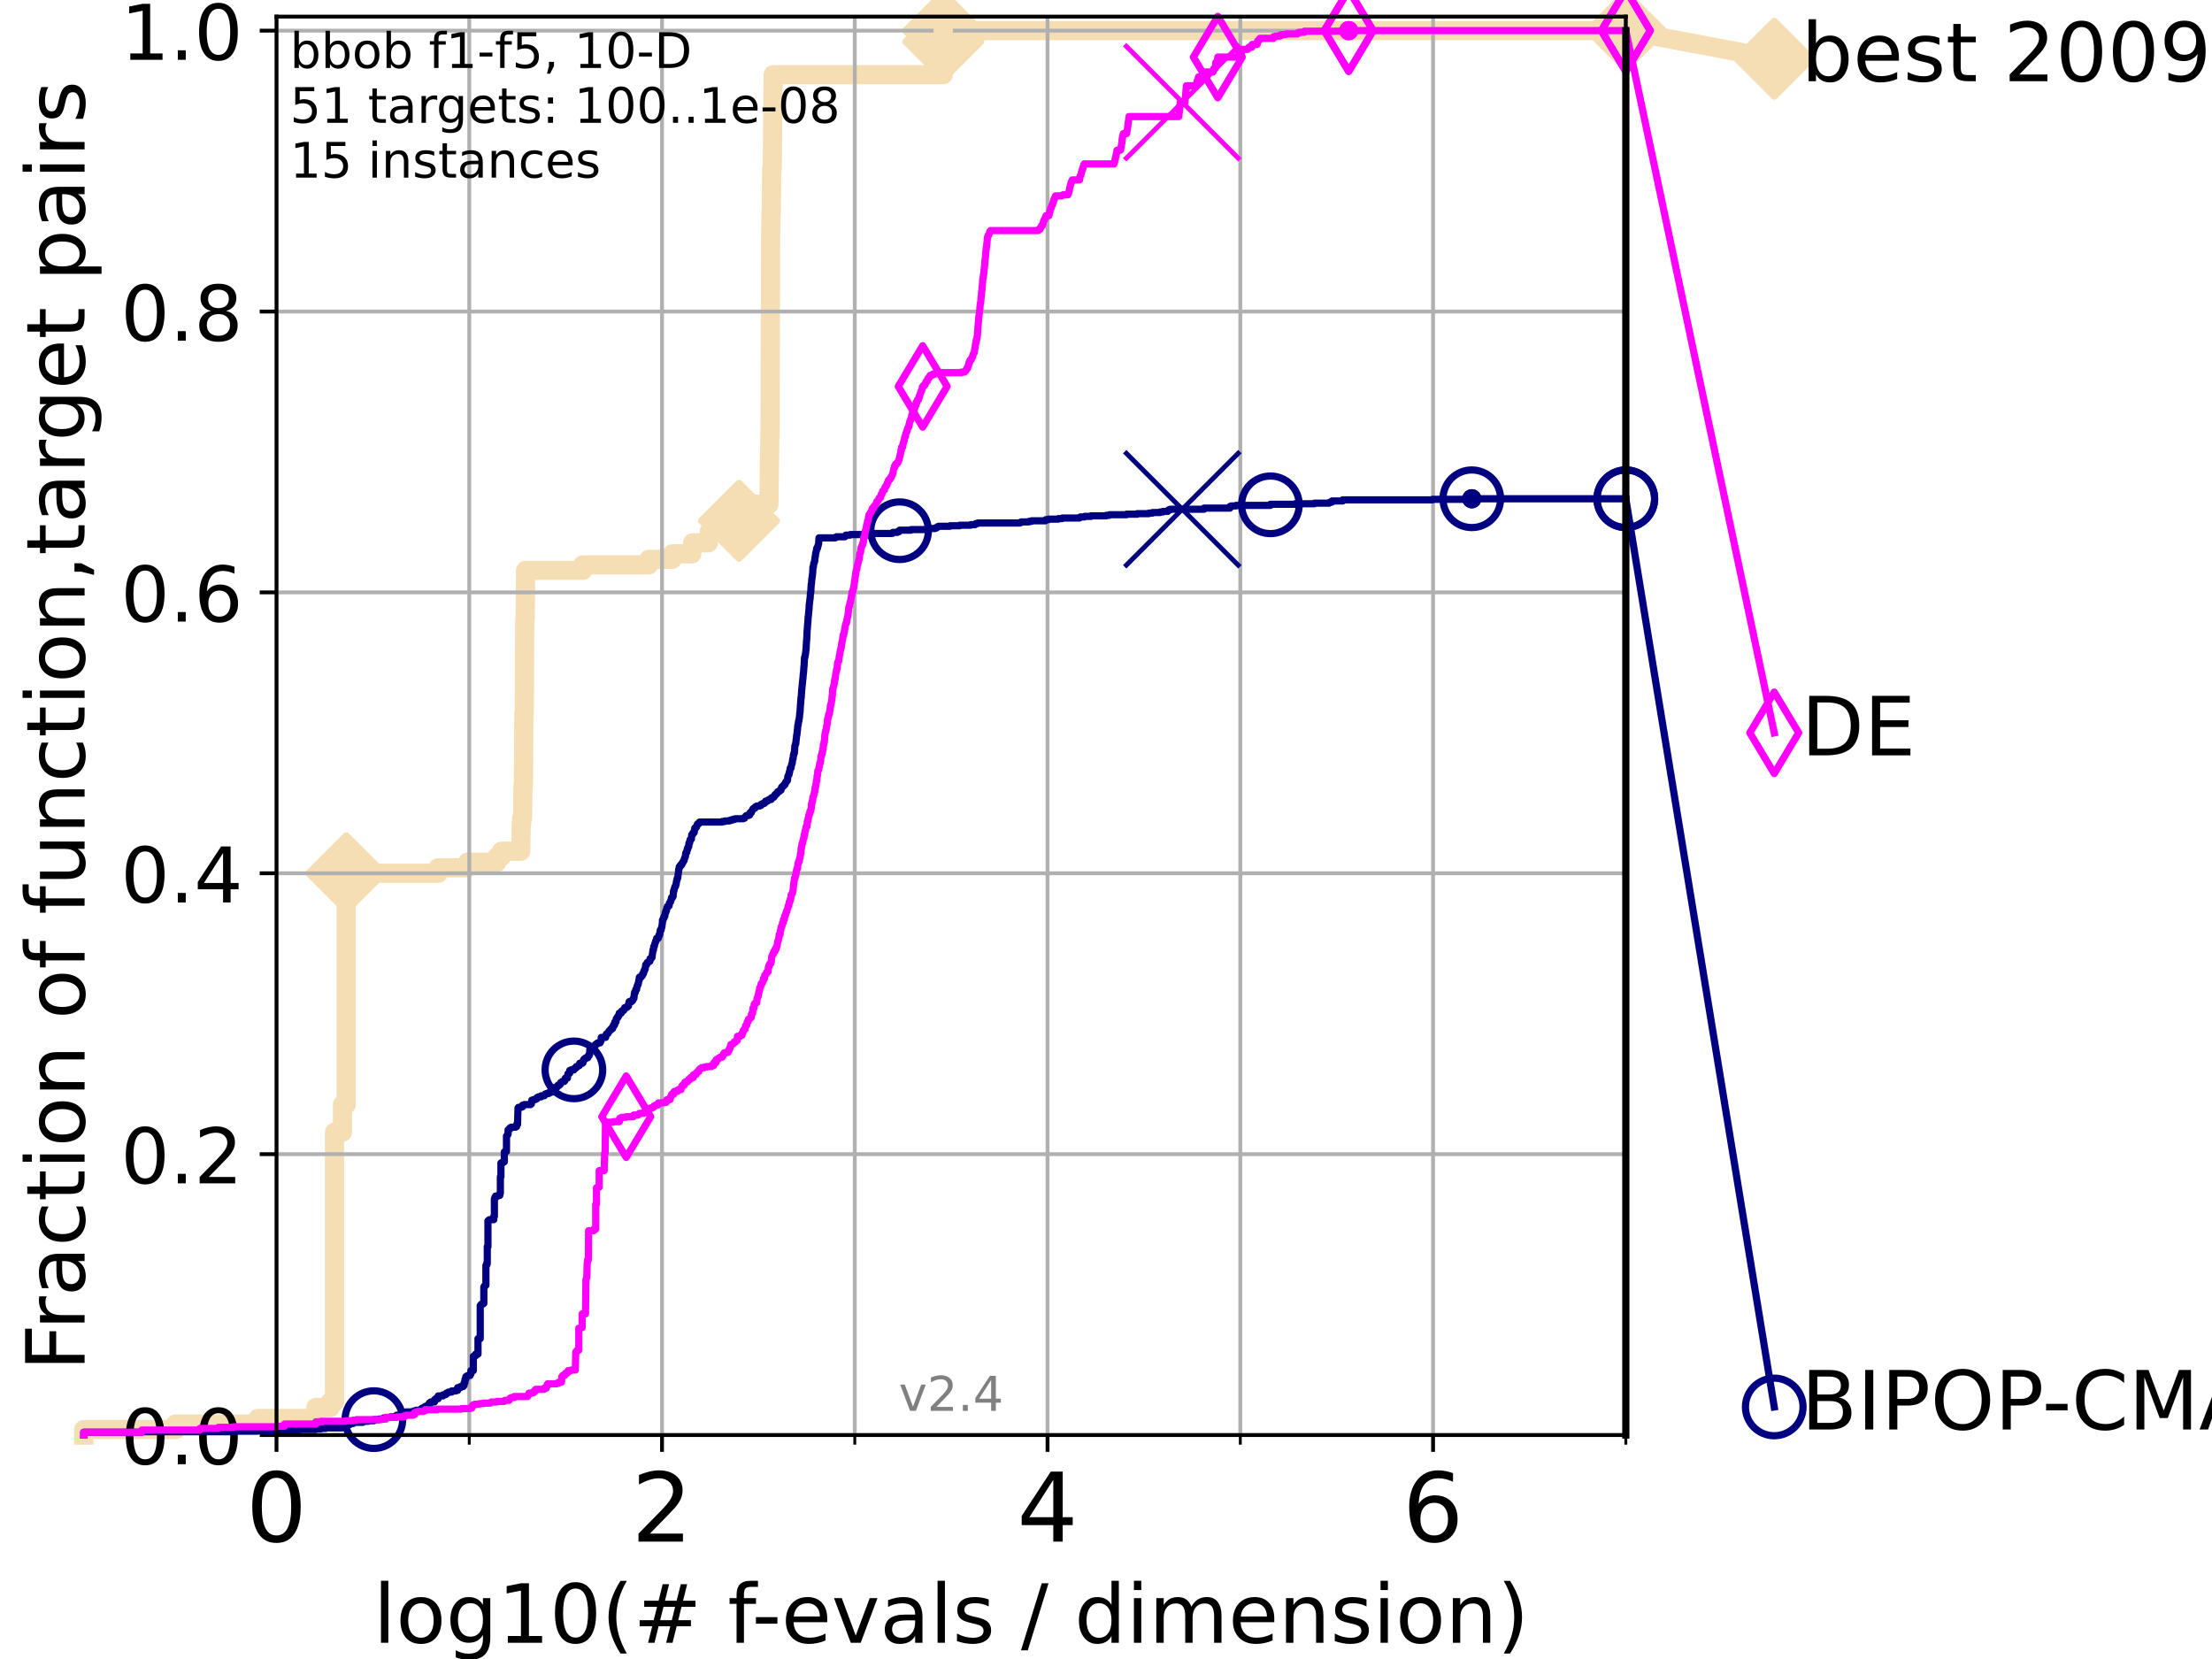 <?xml version="1.0" encoding="utf-8" standalone="no"?>
<!DOCTYPE svg PUBLIC "-//W3C//DTD SVG 1.1//EN"
  "http://www.w3.org/Graphics/SVG/1.1/DTD/svg11.dtd">
<!-- Created with matplotlib (https://matplotlib.org/) -->
<svg height="345.6pt" version="1.1" viewBox="0 0 460.8 345.6" width="460.8pt" xmlns="http://www.w3.org/2000/svg" xmlns:xlink="http://www.w3.org/1999/xlink">
 <defs>
  <style type="text/css">*{stroke-linecap:butt;stroke-linejoin:round;}</style>
 </defs>
 <g id="figure_1">
  <g id="patch_1">
   <path d="M 0 345.6 
L 460.8 345.6 
L 460.8 0 
L 0 0 
z
" style="fill:#ffffff;"/>
  </g>
  <g id="axes_1">
   <g id="patch_2">
    <path d="M 57.6 298.944 
L 338.688 298.944 
L 338.688 3.456 
L 57.6 3.456 
z
" style="fill:#ffffff;"/>
   </g>
   <g id="line2d_1">
    <path d="M 17.445 298.944 
L 17.445 297.797 
L 36.604 297.797 
L 36.604 296.649 
L 53.709 296.649 
L 53.709 295.502 
L 65.797 295.502 
L 65.797 293.207 
L 68.793 293.207 
L 68.793 292.06 
L 69.688 292.06 
L 69.688 235.842 
L 71.35 235.842 
L 71.35 230.106 
L 72.125 230.106 
L 72.125 181.919 
L 91.284 181.919 
L 91.284 180.772 
L 97.403 180.772 
L 97.403 179.624 
L 103.498 179.624 
L 103.498 178.477 
L 104.474 178.477 
L 104.474 177.33 
L 108.484 177.33 
L 108.578 171.593 
L 108.671 171.593 
L 108.671 170.446 
L 108.857 170.446 
L 108.949 163.562 
L 109.04 163.562 
L 109.132 148.647 
L 109.222 148.647 
L 109.312 129.143 
L 109.402 129.143 
L 109.491 118.817 
L 121.4 118.817 
L 121.4 117.67 
L 135.159 117.67 
L 135.159 116.523 
L 140.027 116.523 
L 140.027 115.375 
L 144.112 115.375 
L 144.112 114.228 
L 144.282 114.228 
L 144.282 113.081 
L 147.56 113.081 
L 147.56 111.934 
L 147.76 111.934 
L 147.76 110.786 
L 149.251 110.786 
L 149.251 109.639 
L 151.928 109.639 
L 151.928 108.492 
L 153.946 108.492 
L 153.946 107.344 
L 154.874 107.344 
L 154.874 106.197 
L 157.614 106.197 
L 157.614 105.05 
L 160.191 105.05 
L 160.293 95.871 
L 160.303 95.871 
L 160.375 91.282 
L 160.418 91.282 
L 160.528 48.832 
L 160.538 48.832 
L 160.614 44.243 
L 160.671 44.243 
L 160.76 35.064 
L 160.887 35.064 
L 160.994 22.444 
L 160.998 22.444 
L 161.073 15.56 
L 196.493 15.56 
L 196.495 6.382 
L 338.688 6.382 
L 338.688 6.382 
" style="fill:none;stroke:#f5deb3;stroke-linecap:square;stroke-width:4;"/>
   </g>
   <g id="line2d_2">
    <defs>
     <path d="M -0 7.778 
L 7.778 0 
L 0 -7.778 
L -7.778 -0 
z
" id="m7890490e03" style="stroke:#f5deb3;stroke-linejoin:miter;stroke-width:1.5;"/>
    </defs>
    <g>
     <use style="fill:#f5deb3;stroke:#f5deb3;stroke-linejoin:miter;stroke-width:1.5;" x="72.125" xlink:href="#m7890490e03" y="181.919"/>
     <use style="fill:#f5deb3;stroke:#f5deb3;stroke-linejoin:miter;stroke-width:1.5;" x="153.946" xlink:href="#m7890490e03" y="108.492"/>
     <use style="fill:#f5deb3;stroke:#f5deb3;stroke-linejoin:miter;stroke-width:1.5;" x="196.495" xlink:href="#m7890490e03" y="8.676"/>
     <use style="fill:#f5deb3;stroke:#f5deb3;stroke-linejoin:miter;stroke-width:1.5;" x="196.495" xlink:href="#m7890490e03" y="6.382"/>
     <use style="fill:#f5deb3;stroke:#f5deb3;stroke-linejoin:miter;stroke-width:1.5;" x="196.495" xlink:href="#m7890490e03" y="6.382"/>
     <use style="fill:#f5deb3;stroke:#f5deb3;stroke-linejoin:miter;stroke-width:1.5;" x="338.688" xlink:href="#m7890490e03" y="6.382"/>
    </g>
   </g>
   <g id="line2d_3">
    <path style="fill:none;stroke:#f5deb3;stroke-linecap:square;stroke-width:4;"/>
    <g/>
   </g>
   <g id="line2d_4">
    <path d="M 338.688 6.382 
L 369.608 12.233 
" style="fill:none;stroke:#f5deb3;stroke-linecap:square;stroke-width:4;"/>
    <g>
     <use style="fill:#f5deb3;stroke:#f5deb3;stroke-linejoin:miter;stroke-width:1.5;" x="338.688" xlink:href="#m7890490e03" y="6.382"/>
     <use style="fill:#f5deb3;stroke:#f5deb3;stroke-linejoin:miter;stroke-width:1.5;" x="369.608" xlink:href="#m7890490e03" y="12.233"/>
    </g>
   </g>
   <g id="matplotlib.axis_1">
    <g id="xtick_1">
     <g id="line2d_5">
      <path clip-path="url(#pcecc5e644f)" d="M 57.6 298.944 
L 57.6 3.456 
" style="fill:none;stroke:#b0b0b0;stroke-linecap:square;stroke-width:0.8;"/>
     </g>
     <g id="line2d_6">
      <defs>
       <path d="M 0 0 
L 0 3.5 
" id="m9a8d5a6da3" style="stroke:#000000;stroke-width:0.8;"/>
      </defs>
      <g>
       <use style="stroke:#000000;stroke-width:0.8;" x="57.6" xlink:href="#m9a8d5a6da3" y="298.944"/>
      </g>
     </g>
     <g id="text_1">
      <!-- 0 -->
      <g transform="translate(51.237 321.141)scale(0.2 -0.2)">
       <defs>
        <path d="M 31.781 66.406 
Q 24.172 66.406 20.328 58.906 
Q 16.5 51.422 16.5 36.375 
Q 16.5 21.391 20.328 13.891 
Q 24.172 6.391 31.781 6.391 
Q 39.453 6.391 43.281 13.891 
Q 47.125 21.391 47.125 36.375 
Q 47.125 51.422 43.281 58.906 
Q 39.453 66.406 31.781 66.406 
z
M 31.781 74.219 
Q 44.047 74.219 50.516 64.516 
Q 56.984 54.828 56.984 36.375 
Q 56.984 17.969 50.516 8.266 
Q 44.047 -1.422 31.781 -1.422 
Q 19.531 -1.422 13.062 8.266 
Q 6.594 17.969 6.594 36.375 
Q 6.594 54.828 13.062 64.516 
Q 19.531 74.219 31.781 74.219 
z
" id="DejaVuSans-48"/>
       </defs>
       <use xlink:href="#DejaVuSans-48"/>
      </g>
     </g>
    </g>
    <g id="xtick_2">
     <g id="line2d_7">
      <path clip-path="url(#pcecc5e644f)" d="M 137.911 298.944 
L 137.911 3.456 
" style="fill:none;stroke:#b0b0b0;stroke-linecap:square;stroke-width:0.8;"/>
     </g>
     <g id="line2d_8">
      <g>
       <use style="stroke:#000000;stroke-width:0.8;" x="137.911" xlink:href="#m9a8d5a6da3" y="298.944"/>
      </g>
     </g>
     <g id="text_2">
      <!-- 2 -->
      <g transform="translate(131.548 321.141)scale(0.2 -0.2)">
       <defs>
        <path d="M 19.188 8.297 
L 53.609 8.297 
L 53.609 0 
L 7.328 0 
L 7.328 8.297 
Q 12.938 14.109 22.625 23.891 
Q 32.328 33.688 34.812 36.531 
Q 39.547 41.844 41.422 45.531 
Q 43.312 49.219 43.312 52.781 
Q 43.312 58.594 39.234 62.25 
Q 35.156 65.922 28.609 65.922 
Q 23.969 65.922 18.812 64.312 
Q 13.672 62.703 7.812 59.422 
L 7.812 69.391 
Q 13.766 71.781 18.938 73 
Q 24.125 74.219 28.422 74.219 
Q 39.75 74.219 46.484 68.547 
Q 53.219 62.891 53.219 53.422 
Q 53.219 48.922 51.531 44.891 
Q 49.859 40.875 45.406 35.406 
Q 44.188 33.984 37.641 27.219 
Q 31.109 20.453 19.188 8.297 
z
" id="DejaVuSans-50"/>
       </defs>
       <use xlink:href="#DejaVuSans-50"/>
      </g>
     </g>
    </g>
    <g id="xtick_3">
     <g id="line2d_9">
      <path clip-path="url(#pcecc5e644f)" d="M 218.222 298.944 
L 218.222 3.456 
" style="fill:none;stroke:#b0b0b0;stroke-linecap:square;stroke-width:0.8;"/>
     </g>
     <g id="line2d_10">
      <g>
       <use style="stroke:#000000;stroke-width:0.8;" x="218.222" xlink:href="#m9a8d5a6da3" y="298.944"/>
      </g>
     </g>
     <g id="text_3">
      <!-- 4 -->
      <g transform="translate(211.859 321.141)scale(0.2 -0.2)">
       <defs>
        <path d="M 37.797 64.312 
L 12.891 25.391 
L 37.797 25.391 
z
M 35.203 72.906 
L 47.609 72.906 
L 47.609 25.391 
L 58.016 25.391 
L 58.016 17.188 
L 47.609 17.188 
L 47.609 0 
L 37.797 0 
L 37.797 17.188 
L 4.891 17.188 
L 4.891 26.703 
z
" id="DejaVuSans-52"/>
       </defs>
       <use xlink:href="#DejaVuSans-52"/>
      </g>
     </g>
    </g>
    <g id="xtick_4">
     <g id="line2d_11">
      <path clip-path="url(#pcecc5e644f)" d="M 298.533 298.944 
L 298.533 3.456 
" style="fill:none;stroke:#b0b0b0;stroke-linecap:square;stroke-width:0.8;"/>
     </g>
     <g id="line2d_12">
      <g>
       <use style="stroke:#000000;stroke-width:0.8;" x="298.533" xlink:href="#m9a8d5a6da3" y="298.944"/>
      </g>
     </g>
     <g id="text_4">
      <!-- 6 -->
      <g transform="translate(292.17 321.141)scale(0.2 -0.2)">
       <defs>
        <path d="M 33.016 40.375 
Q 26.375 40.375 22.484 35.828 
Q 18.609 31.297 18.609 23.391 
Q 18.609 15.531 22.484 10.953 
Q 26.375 6.391 33.016 6.391 
Q 39.656 6.391 43.531 10.953 
Q 47.406 15.531 47.406 23.391 
Q 47.406 31.297 43.531 35.828 
Q 39.656 40.375 33.016 40.375 
z
M 52.594 71.297 
L 52.594 62.312 
Q 48.875 64.062 45.094 64.984 
Q 41.312 65.922 37.594 65.922 
Q 27.828 65.922 22.672 59.328 
Q 17.531 52.734 16.797 39.406 
Q 19.672 43.656 24.016 45.922 
Q 28.375 48.188 33.594 48.188 
Q 44.578 48.188 50.953 41.516 
Q 57.328 34.859 57.328 23.391 
Q 57.328 12.156 50.688 5.359 
Q 44.047 -1.422 33.016 -1.422 
Q 20.359 -1.422 13.672 8.266 
Q 6.984 17.969 6.984 36.375 
Q 6.984 53.656 15.188 63.938 
Q 23.391 74.219 37.203 74.219 
Q 40.922 74.219 44.703 73.484 
Q 48.484 72.75 52.594 71.297 
z
" id="DejaVuSans-54"/>
       </defs>
       <use xlink:href="#DejaVuSans-54"/>
      </g>
     </g>
    </g>
    <g id="xtick_5">
     <g id="line2d_13">
      <path clip-path="url(#pcecc5e644f)" d="M 97.755 298.944 
L 97.755 3.456 
" style="fill:none;stroke:#b0b0b0;stroke-linecap:square;stroke-width:0.8;"/>
     </g>
     <g id="line2d_14">
      <defs>
       <path d="M 0 0 
L 0 2 
" id="mf3e49245bf" style="stroke:#000000;stroke-width:0.6;"/>
      </defs>
      <g>
       <use style="stroke:#000000;stroke-width:0.6;" x="97.755" xlink:href="#mf3e49245bf" y="298.944"/>
      </g>
     </g>
    </g>
    <g id="xtick_6">
     <g id="line2d_15">
      <path clip-path="url(#pcecc5e644f)" d="M 178.066 298.944 
L 178.066 3.456 
" style="fill:none;stroke:#b0b0b0;stroke-linecap:square;stroke-width:0.8;"/>
     </g>
     <g id="line2d_16">
      <g>
       <use style="stroke:#000000;stroke-width:0.6;" x="178.066" xlink:href="#mf3e49245bf" y="298.944"/>
      </g>
     </g>
    </g>
    <g id="xtick_7">
     <g id="line2d_17">
      <path clip-path="url(#pcecc5e644f)" d="M 258.377 298.944 
L 258.377 3.456 
" style="fill:none;stroke:#b0b0b0;stroke-linecap:square;stroke-width:0.8;"/>
     </g>
     <g id="line2d_18">
      <g>
       <use style="stroke:#000000;stroke-width:0.6;" x="258.377" xlink:href="#mf3e49245bf" y="298.944"/>
      </g>
     </g>
    </g>
    <g id="xtick_8">
     <g id="line2d_19">
      <path clip-path="url(#pcecc5e644f)" d="M 338.688 298.944 
L 338.688 3.456 
" style="fill:none;stroke:#b0b0b0;stroke-linecap:square;stroke-width:0.8;"/>
     </g>
     <g id="line2d_20">
      <g>
       <use style="stroke:#000000;stroke-width:0.6;" x="338.688" xlink:href="#mf3e49245bf" y="298.944"/>
      </g>
     </g>
    </g>
    <g id="text_5">
     <!-- log10(# f-evals / dimension) -->
     <g transform="translate(77.764 342.218)scale(0.17 -0.17)">
      <defs>
       <path d="M 9.422 75.984 
L 18.406 75.984 
L 18.406 0 
L 9.422 0 
z
" id="DejaVuSans-108"/>
       <path d="M 30.609 48.391 
Q 23.391 48.391 19.188 42.75 
Q 14.984 37.109 14.984 27.297 
Q 14.984 17.484 19.156 11.844 
Q 23.344 6.203 30.609 6.203 
Q 37.797 6.203 41.984 11.859 
Q 46.188 17.531 46.188 27.297 
Q 46.188 37.016 41.984 42.703 
Q 37.797 48.391 30.609 48.391 
z
M 30.609 56 
Q 42.328 56 49.016 48.375 
Q 55.719 40.766 55.719 27.297 
Q 55.719 13.875 49.016 6.219 
Q 42.328 -1.422 30.609 -1.422 
Q 18.844 -1.422 12.172 6.219 
Q 5.516 13.875 5.516 27.297 
Q 5.516 40.766 12.172 48.375 
Q 18.844 56 30.609 56 
z
" id="DejaVuSans-111"/>
       <path d="M 45.406 27.984 
Q 45.406 37.75 41.375 43.109 
Q 37.359 48.484 30.078 48.484 
Q 22.859 48.484 18.828 43.109 
Q 14.797 37.75 14.797 27.984 
Q 14.797 18.266 18.828 12.891 
Q 22.859 7.516 30.078 7.516 
Q 37.359 7.516 41.375 12.891 
Q 45.406 18.266 45.406 27.984 
z
M 54.391 6.781 
Q 54.391 -7.172 48.188 -13.984 
Q 42 -20.797 29.203 -20.797 
Q 24.469 -20.797 20.266 -20.094 
Q 16.062 -19.391 12.109 -17.922 
L 12.109 -9.188 
Q 16.062 -11.328 19.922 -12.344 
Q 23.781 -13.375 27.781 -13.375 
Q 36.625 -13.375 41.016 -8.766 
Q 45.406 -4.156 45.406 5.172 
L 45.406 9.625 
Q 42.625 4.781 38.281 2.391 
Q 33.938 0 27.875 0 
Q 17.828 0 11.672 7.656 
Q 5.516 15.328 5.516 27.984 
Q 5.516 40.672 11.672 48.328 
Q 17.828 56 27.875 56 
Q 33.938 56 38.281 53.609 
Q 42.625 51.219 45.406 46.391 
L 45.406 54.688 
L 54.391 54.688 
z
" id="DejaVuSans-103"/>
       <path d="M 12.406 8.297 
L 28.516 8.297 
L 28.516 63.922 
L 10.984 60.406 
L 10.984 69.391 
L 28.422 72.906 
L 38.281 72.906 
L 38.281 8.297 
L 54.391 8.297 
L 54.391 0 
L 12.406 0 
z
" id="DejaVuSans-49"/>
       <path d="M 31 75.875 
Q 24.469 64.656 21.281 53.656 
Q 18.109 42.672 18.109 31.391 
Q 18.109 20.125 21.312 9.062 
Q 24.516 -2 31 -13.188 
L 23.188 -13.188 
Q 15.875 -1.703 12.234 9.375 
Q 8.594 20.453 8.594 31.391 
Q 8.594 42.281 12.203 53.312 
Q 15.828 64.359 23.188 75.875 
z
" id="DejaVuSans-40"/>
       <path d="M 51.125 44 
L 36.922 44 
L 32.812 27.688 
L 47.125 27.688 
z
M 43.797 71.781 
L 38.719 51.516 
L 52.984 51.516 
L 58.109 71.781 
L 65.922 71.781 
L 60.891 51.516 
L 76.125 51.516 
L 76.125 44 
L 58.984 44 
L 54.984 27.688 
L 70.516 27.688 
L 70.516 20.219 
L 53.078 20.219 
L 48 0 
L 40.188 0 
L 45.219 20.219 
L 30.906 20.219 
L 25.875 0 
L 18.016 0 
L 23.094 20.219 
L 7.719 20.219 
L 7.719 27.688 
L 24.906 27.688 
L 29 44 
L 13.281 44 
L 13.281 51.516 
L 30.906 51.516 
L 35.891 71.781 
z
" id="DejaVuSans-35"/>
       <path id="DejaVuSans-32"/>
       <path d="M 37.109 75.984 
L 37.109 68.5 
L 28.516 68.5 
Q 23.688 68.5 21.797 66.547 
Q 19.922 64.594 19.922 59.516 
L 19.922 54.688 
L 34.719 54.688 
L 34.719 47.703 
L 19.922 47.703 
L 19.922 0 
L 10.891 0 
L 10.891 47.703 
L 2.297 47.703 
L 2.297 54.688 
L 10.891 54.688 
L 10.891 58.5 
Q 10.891 67.625 15.141 71.797 
Q 19.391 75.984 28.609 75.984 
z
" id="DejaVuSans-102"/>
       <path d="M 4.891 31.391 
L 31.203 31.391 
L 31.203 23.391 
L 4.891 23.391 
z
" id="DejaVuSans-45"/>
       <path d="M 56.203 29.594 
L 56.203 25.203 
L 14.891 25.203 
Q 15.484 15.922 20.484 11.062 
Q 25.484 6.203 34.422 6.203 
Q 39.594 6.203 44.453 7.469 
Q 49.312 8.734 54.109 11.281 
L 54.109 2.781 
Q 49.266 0.734 44.188 -0.344 
Q 39.109 -1.422 33.891 -1.422 
Q 20.797 -1.422 13.156 6.188 
Q 5.516 13.812 5.516 26.812 
Q 5.516 40.234 12.766 48.109 
Q 20.016 56 32.328 56 
Q 43.359 56 49.781 48.891 
Q 56.203 41.797 56.203 29.594 
z
M 47.219 32.234 
Q 47.125 39.594 43.094 43.984 
Q 39.062 48.391 32.422 48.391 
Q 24.906 48.391 20.391 44.141 
Q 15.875 39.891 15.188 32.172 
z
" id="DejaVuSans-101"/>
       <path d="M 2.984 54.688 
L 12.5 54.688 
L 29.594 8.797 
L 46.688 54.688 
L 56.203 54.688 
L 35.688 0 
L 23.484 0 
z
" id="DejaVuSans-118"/>
       <path d="M 34.281 27.484 
Q 23.391 27.484 19.188 25 
Q 14.984 22.516 14.984 16.5 
Q 14.984 11.719 18.141 8.906 
Q 21.297 6.109 26.703 6.109 
Q 34.188 6.109 38.703 11.406 
Q 43.219 16.703 43.219 25.484 
L 43.219 27.484 
z
M 52.203 31.203 
L 52.203 0 
L 43.219 0 
L 43.219 8.297 
Q 40.141 3.328 35.547 0.953 
Q 30.953 -1.422 24.312 -1.422 
Q 15.922 -1.422 10.953 3.297 
Q 6 8.016 6 15.922 
Q 6 25.141 12.172 29.828 
Q 18.359 34.516 30.609 34.516 
L 43.219 34.516 
L 43.219 35.406 
Q 43.219 41.609 39.141 45 
Q 35.062 48.391 27.688 48.391 
Q 23 48.391 18.547 47.266 
Q 14.109 46.141 10.016 43.891 
L 10.016 52.203 
Q 14.938 54.109 19.578 55.047 
Q 24.219 56 28.609 56 
Q 40.484 56 46.344 49.844 
Q 52.203 43.703 52.203 31.203 
z
" id="DejaVuSans-97"/>
       <path d="M 44.281 53.078 
L 44.281 44.578 
Q 40.484 46.531 36.375 47.5 
Q 32.281 48.484 27.875 48.484 
Q 21.188 48.484 17.844 46.438 
Q 14.5 44.391 14.5 40.281 
Q 14.5 37.156 16.891 35.375 
Q 19.281 33.594 26.516 31.984 
L 29.594 31.297 
Q 39.156 29.25 43.188 25.516 
Q 47.219 21.781 47.219 15.094 
Q 47.219 7.469 41.188 3.016 
Q 35.156 -1.422 24.609 -1.422 
Q 20.219 -1.422 15.453 -0.562 
Q 10.688 0.297 5.422 2 
L 5.422 11.281 
Q 10.406 8.688 15.234 7.391 
Q 20.062 6.109 24.812 6.109 
Q 31.156 6.109 34.562 8.281 
Q 37.984 10.453 37.984 14.406 
Q 37.984 18.062 35.516 20.016 
Q 33.062 21.969 24.703 23.781 
L 21.578 24.516 
Q 13.234 26.266 9.516 29.906 
Q 5.812 33.547 5.812 39.891 
Q 5.812 47.609 11.281 51.797 
Q 16.75 56 26.812 56 
Q 31.781 56 36.172 55.266 
Q 40.578 54.547 44.281 53.078 
z
" id="DejaVuSans-115"/>
       <path d="M 25.391 72.906 
L 33.688 72.906 
L 8.297 -9.281 
L 0 -9.281 
z
" id="DejaVuSans-47"/>
       <path d="M 45.406 46.391 
L 45.406 75.984 
L 54.391 75.984 
L 54.391 0 
L 45.406 0 
L 45.406 8.203 
Q 42.578 3.328 38.25 0.953 
Q 33.938 -1.422 27.875 -1.422 
Q 17.969 -1.422 11.734 6.484 
Q 5.516 14.406 5.516 27.297 
Q 5.516 40.188 11.734 48.094 
Q 17.969 56 27.875 56 
Q 33.938 56 38.25 53.625 
Q 42.578 51.266 45.406 46.391 
z
M 14.797 27.297 
Q 14.797 17.391 18.875 11.75 
Q 22.953 6.109 30.078 6.109 
Q 37.203 6.109 41.297 11.75 
Q 45.406 17.391 45.406 27.297 
Q 45.406 37.203 41.297 42.844 
Q 37.203 48.484 30.078 48.484 
Q 22.953 48.484 18.875 42.844 
Q 14.797 37.203 14.797 27.297 
z
" id="DejaVuSans-100"/>
       <path d="M 9.422 54.688 
L 18.406 54.688 
L 18.406 0 
L 9.422 0 
z
M 9.422 75.984 
L 18.406 75.984 
L 18.406 64.594 
L 9.422 64.594 
z
" id="DejaVuSans-105"/>
       <path d="M 52 44.188 
Q 55.375 50.25 60.062 53.125 
Q 64.75 56 71.094 56 
Q 79.641 56 84.281 50.016 
Q 88.922 44.047 88.922 33.016 
L 88.922 0 
L 79.891 0 
L 79.891 32.719 
Q 79.891 40.578 77.094 44.375 
Q 74.312 48.188 68.609 48.188 
Q 61.625 48.188 57.562 43.547 
Q 53.516 38.922 53.516 30.906 
L 53.516 0 
L 44.484 0 
L 44.484 32.719 
Q 44.484 40.625 41.703 44.406 
Q 38.922 48.188 33.109 48.188 
Q 26.219 48.188 22.156 43.531 
Q 18.109 38.875 18.109 30.906 
L 18.109 0 
L 9.078 0 
L 9.078 54.688 
L 18.109 54.688 
L 18.109 46.188 
Q 21.188 51.219 25.484 53.609 
Q 29.781 56 35.688 56 
Q 41.656 56 45.828 52.969 
Q 50 49.953 52 44.188 
z
" id="DejaVuSans-109"/>
       <path d="M 54.891 33.016 
L 54.891 0 
L 45.906 0 
L 45.906 32.719 
Q 45.906 40.484 42.875 44.328 
Q 39.844 48.188 33.797 48.188 
Q 26.516 48.188 22.312 43.547 
Q 18.109 38.922 18.109 30.906 
L 18.109 0 
L 9.078 0 
L 9.078 54.688 
L 18.109 54.688 
L 18.109 46.188 
Q 21.344 51.125 25.703 53.562 
Q 30.078 56 35.797 56 
Q 45.219 56 50.047 50.172 
Q 54.891 44.344 54.891 33.016 
z
" id="DejaVuSans-110"/>
       <path d="M 8.016 75.875 
L 15.828 75.875 
Q 23.141 64.359 26.781 53.312 
Q 30.422 42.281 30.422 31.391 
Q 30.422 20.453 26.781 9.375 
Q 23.141 -1.703 15.828 -13.188 
L 8.016 -13.188 
Q 14.5 -2 17.703 9.062 
Q 20.906 20.125 20.906 31.391 
Q 20.906 42.672 17.703 53.656 
Q 14.5 64.656 8.016 75.875 
z
" id="DejaVuSans-41"/>
      </defs>
      <use xlink:href="#DejaVuSans-108"/>
      <use x="27.783" xlink:href="#DejaVuSans-111"/>
      <use x="88.965" xlink:href="#DejaVuSans-103"/>
      <use x="152.441" xlink:href="#DejaVuSans-49"/>
      <use x="216.064" xlink:href="#DejaVuSans-48"/>
      <use x="279.688" xlink:href="#DejaVuSans-40"/>
      <use x="318.701" xlink:href="#DejaVuSans-35"/>
      <use x="402.49" xlink:href="#DejaVuSans-32"/>
      <use x="434.277" xlink:href="#DejaVuSans-102"/>
      <use x="463.982" xlink:href="#DejaVuSans-45"/>
      <use x="500.066" xlink:href="#DejaVuSans-101"/>
      <use x="561.59" xlink:href="#DejaVuSans-118"/>
      <use x="620.77" xlink:href="#DejaVuSans-97"/>
      <use x="682.049" xlink:href="#DejaVuSans-108"/>
      <use x="709.832" xlink:href="#DejaVuSans-115"/>
      <use x="761.932" xlink:href="#DejaVuSans-32"/>
      <use x="793.719" xlink:href="#DejaVuSans-47"/>
      <use x="827.41" xlink:href="#DejaVuSans-32"/>
      <use x="859.197" xlink:href="#DejaVuSans-100"/>
      <use x="922.674" xlink:href="#DejaVuSans-105"/>
      <use x="950.457" xlink:href="#DejaVuSans-109"/>
      <use x="1047.869" xlink:href="#DejaVuSans-101"/>
      <use x="1109.393" xlink:href="#DejaVuSans-110"/>
      <use x="1172.771" xlink:href="#DejaVuSans-115"/>
      <use x="1224.871" xlink:href="#DejaVuSans-105"/>
      <use x="1252.654" xlink:href="#DejaVuSans-111"/>
      <use x="1313.836" xlink:href="#DejaVuSans-110"/>
      <use x="1377.215" xlink:href="#DejaVuSans-41"/>
     </g>
    </g>
   </g>
   <g id="matplotlib.axis_2">
    <g id="ytick_1">
     <g id="line2d_21">
      <path clip-path="url(#pcecc5e644f)" d="M 57.6 298.944 
L 338.688 298.944 
" style="fill:none;stroke:#b0b0b0;stroke-linecap:square;stroke-width:0.8;"/>
     </g>
     <g id="line2d_22">
      <defs>
       <path d="M 0 0 
L -3.5 0 
" id="mdcc44a0532" style="stroke:#000000;stroke-width:0.8;"/>
      </defs>
      <g>
       <use style="stroke:#000000;stroke-width:0.8;" x="57.6" xlink:href="#mdcc44a0532" y="298.944"/>
      </g>
     </g>
     <g id="text_6">
      <!-- 0.0 -->
      <g transform="translate(25.155 305.023)scale(0.16 -0.16)">
       <defs>
        <path d="M 10.688 12.406 
L 21 12.406 
L 21 0 
L 10.688 0 
z
" id="DejaVuSans-46"/>
       </defs>
       <use xlink:href="#DejaVuSans-48"/>
       <use x="63.623" xlink:href="#DejaVuSans-46"/>
       <use x="95.41" xlink:href="#DejaVuSans-48"/>
      </g>
     </g>
    </g>
    <g id="ytick_2">
     <g id="line2d_23">
      <path clip-path="url(#pcecc5e644f)" d="M 57.6 240.432 
L 338.688 240.432 
" style="fill:none;stroke:#b0b0b0;stroke-linecap:square;stroke-width:0.8;"/>
     </g>
     <g id="line2d_24">
      <g>
       <use style="stroke:#000000;stroke-width:0.8;" x="57.6" xlink:href="#mdcc44a0532" y="240.432"/>
      </g>
     </g>
     <g id="text_7">
      <!-- 0.2 -->
      <g transform="translate(25.155 246.51)scale(0.16 -0.16)">
       <use xlink:href="#DejaVuSans-48"/>
       <use x="63.623" xlink:href="#DejaVuSans-46"/>
       <use x="95.41" xlink:href="#DejaVuSans-50"/>
      </g>
     </g>
    </g>
    <g id="ytick_3">
     <g id="line2d_25">
      <path clip-path="url(#pcecc5e644f)" d="M 57.6 181.919 
L 338.688 181.919 
" style="fill:none;stroke:#b0b0b0;stroke-linecap:square;stroke-width:0.8;"/>
     </g>
     <g id="line2d_26">
      <g>
       <use style="stroke:#000000;stroke-width:0.8;" x="57.6" xlink:href="#mdcc44a0532" y="181.919"/>
      </g>
     </g>
     <g id="text_8">
      <!-- 0.4 -->
      <g transform="translate(25.155 187.998)scale(0.16 -0.16)">
       <use xlink:href="#DejaVuSans-48"/>
       <use x="63.623" xlink:href="#DejaVuSans-46"/>
       <use x="95.41" xlink:href="#DejaVuSans-52"/>
      </g>
     </g>
    </g>
    <g id="ytick_4">
     <g id="line2d_27">
      <path clip-path="url(#pcecc5e644f)" d="M 57.6 123.407 
L 338.688 123.407 
" style="fill:none;stroke:#b0b0b0;stroke-linecap:square;stroke-width:0.8;"/>
     </g>
     <g id="line2d_28">
      <g>
       <use style="stroke:#000000;stroke-width:0.8;" x="57.6" xlink:href="#mdcc44a0532" y="123.407"/>
      </g>
     </g>
     <g id="text_9">
      <!-- 0.6 -->
      <g transform="translate(25.155 129.485)scale(0.16 -0.16)">
       <use xlink:href="#DejaVuSans-48"/>
       <use x="63.623" xlink:href="#DejaVuSans-46"/>
       <use x="95.41" xlink:href="#DejaVuSans-54"/>
      </g>
     </g>
    </g>
    <g id="ytick_5">
     <g id="line2d_29">
      <path clip-path="url(#pcecc5e644f)" d="M 57.6 64.894 
L 338.688 64.894 
" style="fill:none;stroke:#b0b0b0;stroke-linecap:square;stroke-width:0.8;"/>
     </g>
     <g id="line2d_30">
      <g>
       <use style="stroke:#000000;stroke-width:0.8;" x="57.6" xlink:href="#mdcc44a0532" y="64.894"/>
      </g>
     </g>
     <g id="text_10">
      <!-- 0.8 -->
      <g transform="translate(25.155 70.973)scale(0.16 -0.16)">
       <defs>
        <path d="M 31.781 34.625 
Q 24.75 34.625 20.719 30.859 
Q 16.703 27.094 16.703 20.516 
Q 16.703 13.922 20.719 10.156 
Q 24.75 6.391 31.781 6.391 
Q 38.812 6.391 42.859 10.172 
Q 46.922 13.969 46.922 20.516 
Q 46.922 27.094 42.891 30.859 
Q 38.875 34.625 31.781 34.625 
z
M 21.922 38.812 
Q 15.578 40.375 12.031 44.719 
Q 8.5 49.078 8.5 55.328 
Q 8.5 64.062 14.719 69.141 
Q 20.953 74.219 31.781 74.219 
Q 42.672 74.219 48.875 69.141 
Q 55.078 64.062 55.078 55.328 
Q 55.078 49.078 51.531 44.719 
Q 48 40.375 41.703 38.812 
Q 48.828 37.156 52.797 32.312 
Q 56.781 27.484 56.781 20.516 
Q 56.781 9.906 50.312 4.234 
Q 43.844 -1.422 31.781 -1.422 
Q 19.734 -1.422 13.25 4.234 
Q 6.781 9.906 6.781 20.516 
Q 6.781 27.484 10.781 32.312 
Q 14.797 37.156 21.922 38.812 
z
M 18.312 54.391 
Q 18.312 48.734 21.844 45.562 
Q 25.391 42.391 31.781 42.391 
Q 38.141 42.391 41.719 45.562 
Q 45.312 48.734 45.312 54.391 
Q 45.312 60.062 41.719 63.234 
Q 38.141 66.406 31.781 66.406 
Q 25.391 66.406 21.844 63.234 
Q 18.312 60.062 18.312 54.391 
z
" id="DejaVuSans-56"/>
       </defs>
       <use xlink:href="#DejaVuSans-48"/>
       <use x="63.623" xlink:href="#DejaVuSans-46"/>
       <use x="95.41" xlink:href="#DejaVuSans-56"/>
      </g>
     </g>
    </g>
    <g id="ytick_6">
     <g id="line2d_31">
      <path clip-path="url(#pcecc5e644f)" d="M 57.6 6.382 
L 338.688 6.382 
" style="fill:none;stroke:#b0b0b0;stroke-linecap:square;stroke-width:0.8;"/>
     </g>
     <g id="line2d_32">
      <g>
       <use style="stroke:#000000;stroke-width:0.8;" x="57.6" xlink:href="#mdcc44a0532" y="6.382"/>
      </g>
     </g>
     <g id="text_11">
      <!-- 1.0 -->
      <g transform="translate(25.155 12.46)scale(0.16 -0.16)">
       <use xlink:href="#DejaVuSans-49"/>
       <use x="63.623" xlink:href="#DejaVuSans-46"/>
       <use x="95.41" xlink:href="#DejaVuSans-48"/>
      </g>
     </g>
    </g>
    <g id="text_12">
     <!-- Fraction of function,target pairs -->
     <g transform="translate(17.62 285.585)rotate(-90)scale(0.17 -0.17)">
      <defs>
       <path d="M 9.812 72.906 
L 51.703 72.906 
L 51.703 64.594 
L 19.672 64.594 
L 19.672 43.109 
L 48.578 43.109 
L 48.578 34.812 
L 19.672 34.812 
L 19.672 0 
L 9.812 0 
z
" id="DejaVuSans-70"/>
       <path d="M 41.109 46.297 
Q 39.594 47.172 37.812 47.578 
Q 36.031 48 33.891 48 
Q 26.266 48 22.188 43.047 
Q 18.109 38.094 18.109 28.812 
L 18.109 0 
L 9.078 0 
L 9.078 54.688 
L 18.109 54.688 
L 18.109 46.188 
Q 20.953 51.172 25.484 53.578 
Q 30.031 56 36.531 56 
Q 37.453 56 38.578 55.875 
Q 39.703 55.766 41.062 55.516 
z
" id="DejaVuSans-114"/>
       <path d="M 48.781 52.594 
L 48.781 44.188 
Q 44.969 46.297 41.141 47.344 
Q 37.312 48.391 33.406 48.391 
Q 24.656 48.391 19.812 42.844 
Q 14.984 37.312 14.984 27.297 
Q 14.984 17.281 19.812 11.734 
Q 24.656 6.203 33.406 6.203 
Q 37.312 6.203 41.141 7.25 
Q 44.969 8.297 48.781 10.406 
L 48.781 2.094 
Q 45.016 0.344 40.984 -0.531 
Q 36.969 -1.422 32.422 -1.422 
Q 20.062 -1.422 12.781 6.344 
Q 5.516 14.109 5.516 27.297 
Q 5.516 40.672 12.859 48.328 
Q 20.219 56 33.016 56 
Q 37.156 56 41.109 55.141 
Q 45.062 54.297 48.781 52.594 
z
" id="DejaVuSans-99"/>
       <path d="M 18.312 70.219 
L 18.312 54.688 
L 36.812 54.688 
L 36.812 47.703 
L 18.312 47.703 
L 18.312 18.016 
Q 18.312 11.328 20.141 9.422 
Q 21.969 7.516 27.594 7.516 
L 36.812 7.516 
L 36.812 0 
L 27.594 0 
Q 17.188 0 13.234 3.875 
Q 9.281 7.766 9.281 18.016 
L 9.281 47.703 
L 2.688 47.703 
L 2.688 54.688 
L 9.281 54.688 
L 9.281 70.219 
z
" id="DejaVuSans-116"/>
       <path d="M 8.5 21.578 
L 8.5 54.688 
L 17.484 54.688 
L 17.484 21.922 
Q 17.484 14.156 20.5 10.266 
Q 23.531 6.391 29.594 6.391 
Q 36.859 6.391 41.078 11.031 
Q 45.312 15.672 45.312 23.688 
L 45.312 54.688 
L 54.297 54.688 
L 54.297 0 
L 45.312 0 
L 45.312 8.406 
Q 42.047 3.422 37.719 1 
Q 33.406 -1.422 27.688 -1.422 
Q 18.266 -1.422 13.375 4.438 
Q 8.5 10.297 8.5 21.578 
z
M 31.109 56 
z
" id="DejaVuSans-117"/>
       <path d="M 11.719 12.406 
L 22.016 12.406 
L 22.016 4 
L 14.016 -11.625 
L 7.719 -11.625 
L 11.719 4 
z
" id="DejaVuSans-44"/>
       <path d="M 18.109 8.203 
L 18.109 -20.797 
L 9.078 -20.797 
L 9.078 54.688 
L 18.109 54.688 
L 18.109 46.391 
Q 20.953 51.266 25.266 53.625 
Q 29.594 56 35.594 56 
Q 45.562 56 51.781 48.094 
Q 58.016 40.188 58.016 27.297 
Q 58.016 14.406 51.781 6.484 
Q 45.562 -1.422 35.594 -1.422 
Q 29.594 -1.422 25.266 0.953 
Q 20.953 3.328 18.109 8.203 
z
M 48.688 27.297 
Q 48.688 37.203 44.609 42.844 
Q 40.531 48.484 33.406 48.484 
Q 26.266 48.484 22.188 42.844 
Q 18.109 37.203 18.109 27.297 
Q 18.109 17.391 22.188 11.75 
Q 26.266 6.109 33.406 6.109 
Q 40.531 6.109 44.609 11.75 
Q 48.688 17.391 48.688 27.297 
z
" id="DejaVuSans-112"/>
      </defs>
      <use xlink:href="#DejaVuSans-70"/>
      <use x="50.27" xlink:href="#DejaVuSans-114"/>
      <use x="91.383" xlink:href="#DejaVuSans-97"/>
      <use x="152.662" xlink:href="#DejaVuSans-99"/>
      <use x="207.643" xlink:href="#DejaVuSans-116"/>
      <use x="246.852" xlink:href="#DejaVuSans-105"/>
      <use x="274.635" xlink:href="#DejaVuSans-111"/>
      <use x="335.816" xlink:href="#DejaVuSans-110"/>
      <use x="399.195" xlink:href="#DejaVuSans-32"/>
      <use x="430.982" xlink:href="#DejaVuSans-111"/>
      <use x="492.164" xlink:href="#DejaVuSans-102"/>
      <use x="527.369" xlink:href="#DejaVuSans-32"/>
      <use x="559.156" xlink:href="#DejaVuSans-102"/>
      <use x="594.361" xlink:href="#DejaVuSans-117"/>
      <use x="657.74" xlink:href="#DejaVuSans-110"/>
      <use x="721.119" xlink:href="#DejaVuSans-99"/>
      <use x="776.1" xlink:href="#DejaVuSans-116"/>
      <use x="815.309" xlink:href="#DejaVuSans-105"/>
      <use x="843.092" xlink:href="#DejaVuSans-111"/>
      <use x="904.273" xlink:href="#DejaVuSans-110"/>
      <use x="967.652" xlink:href="#DejaVuSans-44"/>
      <use x="999.439" xlink:href="#DejaVuSans-116"/>
      <use x="1038.648" xlink:href="#DejaVuSans-97"/>
      <use x="1099.928" xlink:href="#DejaVuSans-114"/>
      <use x="1139.291" xlink:href="#DejaVuSans-103"/>
      <use x="1202.768" xlink:href="#DejaVuSans-101"/>
      <use x="1264.291" xlink:href="#DejaVuSans-116"/>
      <use x="1303.5" xlink:href="#DejaVuSans-32"/>
      <use x="1335.287" xlink:href="#DejaVuSans-112"/>
      <use x="1398.764" xlink:href="#DejaVuSans-97"/>
      <use x="1460.043" xlink:href="#DejaVuSans-105"/>
      <use x="1487.826" xlink:href="#DejaVuSans-114"/>
      <use x="1528.939" xlink:href="#DejaVuSans-115"/>
     </g>
    </g>
   </g>
   <g id="line2d_33">
    <defs>
     <path d="M 0 1.5 
C 0.398 1.5 0.779 1.342 1.061 1.061 
C 1.342 0.779 1.5 0.398 1.5 0 
C 1.5 -0.398 1.342 -0.779 1.061 -1.061 
C 0.779 -1.342 0.398 -1.5 0 -1.5 
C -0.398 -1.5 -0.779 -1.342 -1.061 -1.061 
C -1.342 -0.779 -1.5 -0.398 -1.5 0 
C -1.5 0.398 -1.342 0.779 -1.061 1.061 
C -0.779 1.342 -0.398 1.5 0 1.5 
z
" id="mf90db269ef" style="stroke:#f5deb3;"/>
    </defs>
    <g>
     <use style="fill:#f5deb3;stroke:#f5deb3;" x="196.495" xlink:href="#mf90db269ef" y="6.382"/>
     <use style="fill:#f5deb3;stroke:#f5deb3;" x="196.495" xlink:href="#mf90db269ef" y="6.382"/>
    </g>
   </g>
   <g id="line2d_34">
    <defs>
     <path d="M 0 1.5 
C 0.398 1.5 0.779 1.342 1.061 1.061 
C 1.342 0.779 1.5 0.398 1.5 0 
C 1.5 -0.398 1.342 -0.779 1.061 -1.061 
C 0.779 -1.342 0.398 -1.5 0 -1.5 
C -0.398 -1.5 -0.779 -1.342 -1.061 -1.061 
C -1.342 -0.779 -1.5 -0.398 -1.5 0 
C -1.5 0.398 -1.342 0.779 -1.061 1.061 
C -0.779 1.342 -0.398 1.5 0 1.5 
z
" id="m5403ba6dee" style="stroke:#000080;"/>
    </defs>
    <g>
     <use style="fill:#000080;stroke:#000080;" x="306.602" xlink:href="#m5403ba6dee" y="103.902"/>
     <use style="fill:#000080;stroke:#000080;" x="306.602" xlink:href="#m5403ba6dee" y="103.902"/>
    </g>
   </g>
   <g id="line2d_35">
    <path d="M 17.445 298.944 
L 17.445 298.37 
L 29.533 298.37 
L 29.533 298.256 
L 48.692 298.256 
L 48.692 298.141 
L 53.709 298.141 
L 53.709 298.026 
L 59.262 298.026 
L 59.262 297.911 
L 62.175 297.911 
L 62.175 297.797 
L 65.797 297.797 
L 65.797 297.682 
L 66.854 297.682 
L 66.854 297.567 
L 67.851 297.567 
L 67.851 297.453 
L 71.35 297.453 
L 71.35 296.994 
L 72.125 296.994 
L 72.125 296.764 
L 72.868 296.764 
L 72.868 296.535 
L 73.579 296.535 
L 73.579 296.305 
L 75.556 296.305 
L 75.556 296.076 
L 76.759 296.076 
L 76.759 295.961 
L 77.885 295.961 
L 77.885 295.732 
L 78.942 295.732 
L 78.942 295.617 
L 79.939 295.617 
L 79.939 295.387 
L 80.416 295.387 
L 80.416 295.273 
L 81.334 295.273 
L 81.334 295.158 
L 82.627 295.158 
L 82.627 294.814 
L 83.83 294.814 
L 83.83 294.584 
L 84.213 294.584 
L 84.213 294.47 
L 84.588 294.47 
L 84.588 294.125 
L 86.013 294.125 
L 86.013 294.011 
L 86.351 294.011 
L 86.351 293.896 
L 86.684 293.896 
L 86.684 293.781 
L 87.644 293.781 
L 87.644 293.552 
L 87.952 293.552 
L 87.952 293.322 
L 88.256 293.322 
L 88.256 293.207 
L 88.554 293.207 
L 88.554 292.978 
L 88.847 292.978 
L 88.847 292.863 
L 89.419 292.863 
L 89.419 292.29 
L 89.698 292.29 
L 89.698 292.06 
L 90.509 292.06 
L 90.509 291.601 
L 90.771 291.601 
L 90.771 291.372 
L 91.284 291.372 
L 91.284 290.798 
L 92.267 290.798 
L 92.267 290.569 
L 92.738 290.569 
L 92.738 290.454 
L 92.969 290.454 
L 92.969 290.224 
L 93.197 290.224 
L 93.197 290.11 
L 93.422 290.11 
L 93.422 289.995 
L 94.081 289.995 
L 94.081 289.766 
L 94.921 289.766 
L 94.921 289.651 
L 95.327 289.651 
L 95.327 289.077 
L 95.918 289.077 
L 95.918 288.848 
L 96.49 288.848 
L 96.49 288.618 
L 96.676 288.618 
L 96.676 288.045 
L 96.861 288.045 
L 96.861 287.356 
L 97.044 287.356 
L 97.044 286.783 
L 97.224 286.783 
L 97.224 286.668 
L 97.403 286.668 
L 97.403 286.553 
L 97.929 286.553 
L 97.929 286.209 
L 98.101 286.209 
L 98.101 285.521 
L 98.606 285.521 
L 98.606 282.538 
L 98.772 282.538 
L 98.772 282.423 
L 99.098 282.423 
L 99.098 282.079 
L 99.575 282.079 
L 99.575 278.866 
L 100.04 278.866 
L 100.04 271.982 
L 100.193 271.982 
L 100.193 271.753 
L 100.344 271.753 
L 100.344 271.638 
L 100.642 271.638 
L 100.642 271.523 
L 100.789 271.523 
L 100.789 268.082 
L 100.935 268.082 
L 100.935 267.852 
L 101.08 267.852 
L 101.08 267.737 
L 101.223 267.737 
L 101.223 263.607 
L 101.366 263.607 
L 101.366 263.263 
L 101.507 263.263 
L 101.507 259.706 
L 101.647 259.706 
L 101.647 254.314 
L 101.786 254.314 
L 101.786 254.199 
L 101.924 254.199 
L 101.924 254.084 
L 102.859 254.084 
L 102.859 253.396 
L 102.989 253.396 
L 102.989 249.725 
L 103.118 249.725 
L 103.118 249.38 
L 103.246 249.38 
L 103.246 249.151 
L 103.747 249.151 
L 103.747 249.036 
L 104.115 249.036 
L 104.115 248.577 
L 104.235 248.577 
L 104.235 245.135 
L 104.355 245.135 
L 104.355 242.267 
L 104.71 242.267 
L 104.71 242.038 
L 105.057 242.038 
L 105.057 239.973 
L 105.172 239.973 
L 105.172 239.858 
L 105.51 239.858 
L 105.51 236.645 
L 105.622 236.645 
L 105.733 236.301 
L 105.843 236.301 
L 105.843 235.383 
L 106.061 235.383 
L 106.061 235.154 
L 106.276 235.154 
L 106.276 234.924 
L 106.489 234.924 
L 106.489 234.81 
L 107.415 234.81 
L 107.415 234.695 
L 107.614 234.695 
L 107.614 234.236 
L 107.811 234.236 
L 107.909 230.794 
L 108.006 230.794 
L 108.006 230.679 
L 108.578 230.679 
L 108.578 230.565 
L 108.857 230.565 
L 108.857 230.221 
L 109.222 230.221 
L 109.222 230.106 
L 110.527 230.106 
L 110.527 229.991 
L 110.694 229.991 
L 110.777 229.188 
L 111.105 229.188 
L 111.105 229.073 
L 111.506 229.073 
L 111.506 228.958 
L 111.742 228.958 
L 111.742 228.844 
L 111.897 228.844 
L 111.897 228.614 
L 112.128 228.614 
L 112.128 228.5 
L 112.73 228.5 
L 112.73 228.27 
L 113.383 228.27 
L 113.454 228.041 
L 113.524 228.041 
L 113.524 227.926 
L 113.804 227.926 
L 113.804 227.811 
L 114.284 227.811 
L 114.352 227.582 
L 114.751 227.582 
L 114.751 227.467 
L 115.206 227.467 
L 115.206 227.123 
L 115.397 227.123 
L 115.397 227.008 
L 115.523 227.008 
L 115.523 226.549 
L 115.897 226.549 
L 115.897 226.434 
L 116.081 226.434 
L 116.142 226.205 
L 116.203 226.205 
L 116.203 226.09 
L 116.503 226.09 
L 116.503 225.976 
L 116.621 225.976 
L 116.621 225.861 
L 116.739 225.861 
L 116.798 225.517 
L 116.972 225.517 
L 116.972 225.402 
L 117.145 225.402 
L 117.145 225.287 
L 117.542 225.287 
L 117.542 225.172 
L 117.654 225.172 
L 117.765 224.599 
L 118.203 224.599 
L 118.31 223.681 
L 118.524 223.681 
L 118.524 223.566 
L 118.682 223.566 
L 118.682 222.993 
L 118.943 222.993 
L 118.943 222.878 
L 119.553 222.878 
L 119.553 222.648 
L 119.752 222.648 
L 119.752 222.534 
L 119.899 222.534 
L 119.899 222.419 
L 120.045 222.419 
L 120.045 222.189 
L 120.335 222.189 
L 120.335 222.075 
L 120.477 222.075 
L 120.477 221.96 
L 120.713 221.96 
L 120.759 221.501 
L 121.31 221.501 
L 121.31 221.386 
L 121.445 221.386 
L 121.535 220.813 
L 121.712 220.813 
L 121.712 220.583 
L 121.931 220.583 
L 122.018 220.354 
L 122.447 220.354 
L 122.489 220.01 
L 122.573 220.01 
L 122.573 219.895 
L 122.741 219.895 
L 122.741 219.551 
L 122.865 219.551 
L 122.865 218.633 
L 123.354 218.633 
L 123.394 218.174 
L 123.514 218.174 
L 123.514 218.059 
L 123.869 218.059 
L 123.947 217.715 
L 124.024 217.715 
L 124.024 217.6 
L 124.178 217.6 
L 124.178 217.485 
L 124.407 217.485 
L 124.482 217.256 
L 125.002 217.256 
L 125.075 216.912 
L 125.183 216.912 
L 125.256 216.109 
L 126.168 216.109 
L 126.27 215.535 
L 126.304 215.535 
L 126.304 215.42 
L 126.44 215.42 
L 126.44 215.306 
L 126.64 215.306 
L 126.707 215.076 
L 126.773 215.076 
L 126.839 214.847 
L 126.905 214.847 
L 126.905 214.732 
L 127.035 214.732 
L 127.133 214.502 
L 127.326 214.502 
L 127.326 214.273 
L 127.611 214.273 
L 127.674 213.814 
L 127.83 213.814 
L 127.83 213.47 
L 128.047 213.47 
L 128.077 212.896 
L 128.321 212.896 
L 128.381 212.208 
L 128.501 212.208 
L 128.531 211.978 
L 128.709 211.978 
L 128.768 211.634 
L 128.915 211.634 
L 129.002 211.061 
L 129.405 211.061 
L 129.49 210.716 
L 129.518 210.716 
L 129.518 210.602 
L 129.742 210.602 
L 129.742 210.487 
L 129.936 210.487 
L 130.019 210.143 
L 130.128 210.143 
L 130.128 209.913 
L 130.532 209.913 
L 130.532 209.799 
L 130.691 209.799 
L 130.717 209.569 
L 130.927 209.569 
L 131.005 208.881 
L 131.082 208.881 
L 131.082 208.651 
L 131.591 208.651 
L 131.591 208.422 
L 131.815 208.422 
L 131.913 208.078 
L 131.938 208.078 
L 131.938 207.963 
L 132.06 207.963 
L 132.133 207.045 
L 132.182 207.045 
L 132.206 206.701 
L 132.351 206.701 
L 132.446 206.127 
L 132.613 206.127 
L 132.707 205.439 
L 132.777 205.439 
L 132.847 205.095 
L 132.94 205.095 
L 133.033 204.521 
L 133.056 204.521 
L 133.079 204.177 
L 133.171 204.177 
L 133.171 203.603 
L 133.33 203.603 
L 133.33 203.488 
L 133.623 203.488 
L 133.623 203.259 
L 133.8 203.259 
L 133.888 202.8 
L 134.063 202.8 
L 134.15 202.226 
L 134.258 202.226 
L 134.322 201.882 
L 134.407 201.882 
L 134.514 200.964 
L 134.703 200.964 
L 134.787 200.735 
L 134.829 200.735 
L 134.829 200.505 
L 135.015 200.505 
L 135.015 200.391 
L 135.138 200.391 
L 135.138 200.276 
L 135.362 200.276 
L 135.422 199.702 
L 135.662 199.702 
L 135.721 199.473 
L 135.82 199.473 
L 135.918 198.67 
L 135.937 198.67 
L 136.035 197.867 
L 136.131 197.867 
L 136.189 197.178 
L 136.304 197.178 
L 136.4 196.605 
L 136.419 196.605 
L 136.495 196.375 
L 136.532 196.375 
L 136.589 196.031 
L 136.664 196.031 
L 136.72 195.801 
L 136.776 195.801 
L 136.795 195.457 
L 137.126 195.457 
L 137.235 195.113 
L 137.253 195.113 
L 137.271 194.769 
L 137.416 194.769 
L 137.523 193.851 
L 137.559 193.851 
L 137.559 193.736 
L 137.718 193.736 
L 137.823 193.163 
L 137.876 193.163 
L 137.98 192.245 
L 137.998 192.245 
L 137.998 191.671 
L 138.136 191.671 
L 138.205 191.212 
L 138.341 191.212 
L 138.341 190.868 
L 138.494 190.868 
L 138.595 190.065 
L 138.712 190.065 
L 138.728 189.721 
L 138.845 189.721 
L 138.911 189.147 
L 138.976 189.147 
L 139.058 188.803 
L 139.285 188.803 
L 139.285 188.688 
L 139.398 188.688 
L 139.446 188.114 
L 139.525 188.114 
L 139.62 187.885 
L 139.684 187.885 
L 139.778 187.426 
L 139.84 187.426 
L 139.903 186.967 
L 140.104 186.967 
L 140.119 186.738 
L 140.226 186.738 
L 140.303 185.59 
L 140.394 185.59 
L 140.499 185.017 
L 140.514 185.017 
L 140.619 184.673 
L 140.723 184.673 
L 140.812 184.214 
L 140.856 184.214 
L 140.93 183.525 
L 140.974 183.525 
L 141.076 182.952 
L 141.177 182.952 
L 141.278 182.034 
L 141.307 182.034 
L 141.379 181.116 
L 141.436 181.116 
L 141.507 180.542 
L 141.69 180.542 
L 141.774 180.198 
L 141.997 180.198 
L 142.038 179.854 
L 142.175 179.854 
L 142.27 179.51 
L 142.365 179.51 
L 142.406 179.28 
L 142.5 179.28 
L 142.58 178.821 
L 142.633 178.821 
L 142.713 178.477 
L 142.779 178.477 
L 142.858 177.674 
L 142.937 177.674 
L 142.937 177.559 
L 143.067 177.559 
L 143.132 176.986 
L 143.235 176.986 
L 143.235 176.641 
L 143.35 176.641 
L 143.388 176.297 
L 143.502 176.297 
L 143.528 175.609 
L 143.666 175.609 
L 143.754 174.92 
L 143.878 174.92 
L 143.878 174.806 
L 144.026 174.806 
L 144.1 173.888 
L 144.258 173.888 
L 144.258 173.658 
L 144.415 173.658 
L 144.415 173.429 
L 144.618 173.429 
L 144.701 172.626 
L 144.736 172.626 
L 144.736 172.511 
L 144.935 172.511 
L 144.97 172.282 
L 145.098 172.282 
L 145.178 171.938 
L 145.236 171.938 
L 145.259 171.708 
L 145.361 171.708 
L 145.361 171.593 
L 145.576 171.593 
L 145.677 171.364 
L 145.722 171.364 
L 145.722 171.249 
L 150.429 171.249 
L 150.429 171.134 
L 150.974 171.134 
L 150.974 171.02 
L 151.936 171.02 
L 151.936 170.905 
L 152.292 170.905 
L 152.292 170.79 
L 152.692 170.79 
L 152.692 170.675 
L 153.127 170.675 
L 153.127 170.561 
L 154.788 170.561 
L 154.788 170.446 
L 155.116 170.446 
L 155.213 170.217 
L 155.265 170.217 
L 155.348 169.987 
L 155.527 169.987 
L 155.527 169.872 
L 156.003 169.872 
L 156.003 169.758 
L 156.188 169.758 
L 156.249 169.299 
L 156.497 169.299 
L 156.575 168.955 
L 156.652 168.955 
L 156.735 168.725 
L 156.783 168.725 
L 156.848 168.496 
L 156.994 168.496 
L 156.994 168.381 
L 157.255 168.381 
L 157.324 168.151 
L 157.381 168.151 
L 157.381 168.037 
L 157.63 168.037 
L 157.63 167.922 
L 158.206 167.922 
L 158.206 167.807 
L 158.498 167.807 
L 158.503 167.578 
L 158.727 167.578 
L 158.727 167.463 
L 158.979 167.463 
L 158.979 167.348 
L 159.263 167.348 
L 159.263 167.234 
L 159.375 167.234 
L 159.467 167.004 
L 159.487 167.004 
L 159.487 166.889 
L 159.872 166.889 
L 159.872 166.775 
L 159.986 166.775 
L 159.986 166.66 
L 160.206 166.66 
L 160.206 166.545 
L 160.652 166.545 
L 160.699 166.201 
L 160.966 166.201 
L 160.966 166.086 
L 161.183 166.086 
L 161.22 165.857 
L 161.357 165.857 
L 161.461 165.513 
L 161.654 165.513 
L 161.73 165.283 
L 161.89 165.283 
L 161.995 164.939 
L 162.208 164.939 
L 162.208 164.824 
L 162.419 164.824 
L 162.513 164.595 
L 162.699 164.595 
L 162.8 164.021 
L 162.892 164.021 
L 162.892 163.906 
L 163.074 163.906 
L 163.14 163.677 
L 163.312 163.677 
L 163.34 163.447 
L 163.534 163.447 
L 163.642 162.989 
L 163.741 162.989 
L 163.777 162.759 
L 163.86 162.759 
L 163.86 162.644 
L 164.02 162.644 
L 164.129 161.727 
L 164.164 161.727 
L 164.272 161.382 
L 164.368 161.382 
L 164.437 160.809 
L 164.498 160.809 
L 164.6 160.12 
L 164.622 160.12 
L 164.622 160.006 
L 164.784 160.006 
L 164.892 159.317 
L 164.921 159.317 
L 164.995 158.973 
L 165.036 158.973 
L 165.142 158.055 
L 165.215 158.055 
L 165.292 157.252 
L 165.364 157.252 
L 165.386 156.908 
L 165.479 156.908 
L 165.58 155.416 
L 165.615 155.416 
L 165.718 154.957 
L 165.771 154.957 
L 165.87 153.925 
L 165.884 153.925 
L 165.961 153.122 
L 166.003 153.122 
L 166.1 152.089 
L 166.117 152.089 
L 166.21 151.057 
L 166.272 151.057 
L 166.341 150.253 
L 166.406 150.253 
L 166.501 149.565 
L 166.528 149.565 
L 166.622 148.418 
L 166.652 148.418 
L 166.759 146.697 
L 166.776 146.697 
L 166.862 145.32 
L 166.909 145.32 
L 167.014 143.599 
L 167.034 143.599 
L 167.139 142.452 
L 167.145 142.452 
L 167.249 141.419 
L 167.262 141.419 
L 167.349 140.272 
L 167.375 140.272 
L 167.481 138.78 
L 167.497 138.78 
L 167.593 136.945 
L 167.675 136.945 
L 167.779 136.256 
L 167.801 136.256 
L 167.908 135.224 
L 167.917 135.224 
L 168.023 133.388 
L 168.045 133.388 
L 168.15 131.208 
L 168.162 131.208 
L 168.26 129.831 
L 168.276 129.831 
L 168.37 128.34 
L 168.391 128.34 
L 168.488 127.307 
L 168.503 127.307 
L 168.591 125.816 
L 168.621 125.816 
L 168.725 124.783 
L 168.752 124.783 
L 168.832 123.521 
L 168.885 123.521 
L 168.994 121.686 
L 169.032 121.686 
L 169.137 120.424 
L 169.164 120.424 
L 169.271 119.506 
L 169.282 119.506 
L 169.354 118.129 
L 169.435 118.129 
L 169.526 117.326 
L 169.583 117.326 
L 169.648 116.982 
L 169.702 116.982 
L 169.811 115.949 
L 169.839 115.949 
L 169.939 115.146 
L 169.973 115.146 
L 170.072 114.687 
L 170.089 114.687 
L 170.13 114.228 
L 170.286 114.228 
L 170.351 113.769 
L 170.411 113.769 
L 170.497 113.31 
L 170.532 113.31 
L 170.607 112.048 
L 174.008 112.048 
L 174.008 111.934 
L 174.251 111.934 
L 174.251 111.819 
L 175.987 111.819 
L 175.987 111.704 
L 176.11 111.704 
L 176.217 111.475 
L 177.104 111.475 
L 177.104 111.36 
L 180.945 111.36 
L 180.945 111.245 
L 181.272 111.245 
L 181.272 111.13 
L 185.879 111.13 
L 185.879 111.016 
L 186.006 111.016 
L 186.006 110.901 
L 186.938 110.901 
L 186.938 110.786 
L 187.263 110.786 
L 187.325 110.557 
L 187.4 110.557 
L 187.4 110.442 
L 189.76 110.442 
L 189.76 110.327 
L 193.496 110.327 
L 193.496 110.213 
L 193.693 110.213 
L 193.693 110.098 
L 194.804 110.098 
L 194.804 109.983 
L 195.108 109.983 
L 195.108 109.868 
L 195.256 109.868 
L 195.256 109.754 
L 195.468 109.754 
L 195.468 109.639 
L 197.901 109.639 
L 197.901 109.524 
L 199.93 109.524 
L 199.93 109.409 
L 202.198 109.409 
L 202.198 109.295 
L 203.13 109.295 
L 203.13 109.18 
L 203.275 109.18 
L 203.275 109.065 
L 203.678 109.065 
L 203.678 108.951 
L 212.47 108.951 
L 212.47 108.836 
L 212.758 108.836 
L 212.758 108.721 
L 214.364 108.721 
L 214.364 108.606 
L 214.905 108.606 
L 214.905 108.492 
L 217.752 108.492 
L 217.847 108.262 
L 218.419 108.262 
L 218.419 108.147 
L 220.469 108.147 
L 220.469 108.033 
L 221.287 108.033 
L 221.287 107.918 
L 224.856 107.918 
L 224.856 107.803 
L 225.064 107.803 
L 225.064 107.689 
L 225.911 107.689 
L 225.911 107.574 
L 227.257 107.574 
L 227.257 107.459 
L 230.469 107.459 
L 230.469 107.344 
L 231.084 107.344 
L 231.084 107.23 
L 234.669 107.23 
L 234.669 107.115 
L 236.884 107.115 
L 236.884 107 
L 239.345 107 
L 239.345 106.885 
L 240.104 106.885 
L 240.104 106.771 
L 241.655 106.771 
L 241.655 106.656 
L 242.252 106.656 
L 242.252 106.541 
L 243.268 106.541 
L 243.327 106.312 
L 243.479 106.312 
L 243.479 106.197 
L 243.769 106.197 
L 243.769 106.082 
L 250.812 106.082 
L 250.812 105.853 
L 256.214 105.853 
L 256.214 105.509 
L 256.475 105.509 
L 256.475 105.394 
L 257.473 105.394 
L 257.473 105.279 
L 264.648 105.279 
L 264.648 105.05 
L 269.805 105.05 
L 269.805 104.935 
L 273.831 104.935 
L 273.831 104.82 
L 276.845 104.82 
L 276.845 104.706 
L 277.099 104.706 
L 277.099 104.591 
L 277.466 104.591 
L 277.466 104.361 
L 279.702 104.361 
L 279.702 104.132 
L 298.403 104.132 
L 298.403 104.017 
L 306.602 104.017 
L 306.602 103.902 
L 338.688 103.902 
L 338.688 103.902 
" style="fill:none;stroke:#000080;stroke-linecap:square;stroke-width:1.5;"/>
   </g>
   <g id="line2d_36">
    <defs>
     <path d="M 0 6 
C 1.591 6 3.117 5.368 4.243 4.243 
C 5.368 3.117 6 1.591 6 0 
C 6 -1.591 5.368 -3.117 4.243 -4.243 
C 3.117 -5.368 1.591 -6 0 -6 
C -1.591 -6 -3.117 -5.368 -4.243 -4.243 
C -5.368 -3.117 -6 -1.591 -6 0 
C -6 1.591 -5.368 3.117 -4.243 4.243 
C -3.117 5.368 -1.591 6 0 6 
z
" id="m1374feac0e" style="stroke:#000080;stroke-width:1.5;"/>
    </defs>
    <g>
     <use style="fill-opacity:0;stroke:#000080;stroke-width:1.5;" x="77.885" xlink:href="#m1374feac0e" y="295.732"/>
     <use style="fill-opacity:0;stroke:#000080;stroke-width:1.5;" x="119.553" xlink:href="#m1374feac0e" y="222.878"/>
     <use style="fill-opacity:0;stroke:#000080;stroke-width:1.5;" x="187.4" xlink:href="#m1374feac0e" y="110.557"/>
     <use style="fill-opacity:0;stroke:#000080;stroke-width:1.5;" x="264.648" xlink:href="#m1374feac0e" y="105.164"/>
     <use style="fill-opacity:0;stroke:#000080;stroke-width:1.5;" x="306.602" xlink:href="#m1374feac0e" y="103.902"/>
     <use style="fill-opacity:0;stroke:#000080;stroke-width:1.5;" x="338.688" xlink:href="#m1374feac0e" y="103.902"/>
    </g>
   </g>
   <g id="line2d_37">
    <path style="fill:none;stroke:#000080;stroke-linecap:square;stroke-width:1.5;"/>
    <g/>
   </g>
   <g id="line2d_38">
    <path clip-path="url(#pcecc5e644f)" d="M 246.289 106.082 
" style="fill:none;stroke:#000080;stroke-linecap:square;stroke-width:1.5;"/>
    <defs>
     <path d="M -12 12 
L 12 -12 
M -12 -12 
L 12 12 
" id="mcd509e3d88" style="stroke:#000080;"/>
    </defs>
    <g clip-path="url(#pcecc5e644f)">
     <use style="fill:#000080;stroke:#000080;" x="246.289" xlink:href="#mcd509e3d88" y="106.082"/>
    </g>
   </g>
   <g id="line2d_39">
    <defs>
     <path d="M 0 1.5 
C 0.398 1.5 0.779 1.342 1.061 1.061 
C 1.342 0.779 1.5 0.398 1.5 0 
C 1.5 -0.398 1.342 -0.779 1.061 -1.061 
C 0.779 -1.342 0.398 -1.5 0 -1.5 
C -0.398 -1.5 -0.779 -1.342 -1.061 -1.061 
C -1.342 -0.779 -1.5 -0.398 -1.5 0 
C -1.5 0.398 -1.342 0.779 -1.061 1.061 
C -0.779 1.342 -0.398 1.5 0 1.5 
z
" id="m4f7688001d" style="stroke:#ff00ff;"/>
    </defs>
    <g>
     <use style="fill:#ff00ff;stroke:#ff00ff;" x="280.957" xlink:href="#m4f7688001d" y="6.382"/>
     <use style="fill:#ff00ff;stroke:#ff00ff;" x="280.957" xlink:href="#m4f7688001d" y="6.382"/>
    </g>
   </g>
   <g id="line2d_40">
    <path d="M 17.445 298.944 
L 17.445 298.37 
L 29.533 298.37 
L 29.533 297.911 
L 41.621 297.911 
L 41.621 297.567 
L 45.512 297.567 
L 45.512 297.338 
L 48.692 297.338 
L 48.692 297.223 
L 57.6 297.223 
L 57.6 297.108 
L 59.262 297.108 
L 59.262 296.649 
L 65.797 296.649 
L 65.797 296.19 
L 66.854 296.19 
L 66.854 296.076 
L 72.125 296.076 
L 72.125 295.961 
L 73.579 295.961 
L 73.579 295.846 
L 74.263 295.846 
L 74.263 295.732 
L 79.447 295.732 
L 79.447 295.617 
L 80.416 295.617 
L 80.416 295.273 
L 82.627 295.273 
L 82.627 295.158 
L 84.213 295.158 
L 84.213 294.928 
L 84.588 294.928 
L 84.588 294.814 
L 86.013 294.814 
L 86.013 294.699 
L 86.351 294.699 
L 86.351 294.24 
L 86.684 294.24 
L 86.684 294.125 
L 87.01 294.125 
L 87.01 294.011 
L 88.256 294.011 
L 88.256 293.896 
L 88.554 293.896 
L 88.554 293.666 
L 91.03 293.666 
L 91.03 293.552 
L 96.111 293.552 
L 96.111 293.437 
L 97.929 293.437 
L 97.929 293.322 
L 98.271 293.322 
L 98.271 292.978 
L 98.439 292.978 
L 98.439 292.749 
L 98.606 292.749 
L 98.606 292.634 
L 98.935 292.634 
L 98.935 292.519 
L 99.887 292.519 
L 99.887 292.404 
L 100.642 292.404 
L 100.642 292.29 
L 102.196 292.29 
L 102.196 292.175 
L 102.331 292.175 
L 102.331 292.06 
L 103.498 292.06 
L 103.498 291.945 
L 105.057 291.945 
L 105.057 291.831 
L 105.172 291.831 
L 105.172 291.716 
L 106.061 291.716 
L 106.169 291.372 
L 106.276 291.372 
L 106.276 291.257 
L 106.489 291.257 
L 106.489 291.142 
L 107.111 291.142 
L 107.111 290.913 
L 109.93 290.913 
L 110.017 290.569 
L 110.103 290.569 
L 110.189 290.224 
L 110.777 290.224 
L 110.777 290.11 
L 111.186 290.11 
L 111.266 289.766 
L 111.585 289.766 
L 111.585 289.421 
L 113.311 289.421 
L 113.311 289.192 
L 113.804 289.192 
L 113.804 288.848 
L 113.943 288.848 
L 114.012 288.389 
L 114.08 288.389 
L 114.08 288.274 
L 115.959 288.274 
L 115.959 288.159 
L 116.383 288.159 
L 116.383 287.93 
L 116.972 287.93 
L 117.03 286.783 
L 117.145 286.783 
L 117.203 286.553 
L 117.598 286.553 
L 117.598 286.324 
L 117.71 286.324 
L 117.765 286.094 
L 118.094 286.094 
L 118.094 285.865 
L 118.364 285.865 
L 118.364 285.521 
L 118.943 285.521 
L 118.943 285.406 
L 119.85 285.406 
L 119.948 281.62 
L 120.142 281.62 
L 120.239 281.276 
L 120.572 281.276 
L 120.572 276.686 
L 121.037 276.686 
L 121.037 276.572 
L 121.265 276.572 
L 121.265 273.703 
L 121.975 273.703 
L 122.062 266.59 
L 122.105 266.59 
L 122.191 266.131 
L 122.234 266.131 
L 122.319 263.148 
L 122.362 263.148 
L 122.405 262.46 
L 122.573 262.46 
L 122.615 256.379 
L 123.712 256.379 
L 123.712 256.035 
L 124.101 256.035 
L 124.101 250.872 
L 124.255 250.872 
L 124.255 247.43 
L 124.595 247.43 
L 124.595 247.315 
L 124.818 247.315 
L 124.818 243.873 
L 125.858 243.873 
L 125.962 240.202 
L 126.065 240.202 
L 126.134 234.007 
L 126.27 234.007 
L 126.372 233.777 
L 127.737 233.777 
L 127.737 233.662 
L 129.031 233.662 
L 129.089 232.974 
L 129.291 232.974 
L 129.291 232.859 
L 129.546 232.859 
L 129.546 232.745 
L 130.452 232.745 
L 130.452 232.63 
L 131.913 232.63 
L 132.012 232.286 
L 132.94 232.286 
L 132.94 232.171 
L 133.056 232.171 
L 133.056 232.056 
L 133.171 232.056 
L 133.171 231.941 
L 134.041 231.941 
L 134.063 231.712 
L 134.258 231.712 
L 134.258 231.597 
L 134.45 231.597 
L 134.45 231.368 
L 135.097 231.368 
L 135.138 230.909 
L 135.602 230.909 
L 135.602 230.794 
L 135.937 230.794 
L 135.937 230.679 
L 136.112 230.679 
L 136.112 230.565 
L 136.285 230.565 
L 136.285 230.335 
L 136.57 230.335 
L 136.57 230.221 
L 137.035 230.221 
L 137.144 229.762 
L 138.205 229.762 
L 138.205 229.647 
L 138.778 229.647 
L 138.811 229.303 
L 138.927 229.303 
L 138.927 229.073 
L 139.589 229.073 
L 139.684 228.5 
L 139.794 228.5 
L 139.856 228.155 
L 139.918 228.155 
L 139.934 227.926 
L 140.363 227.926 
L 140.379 227.467 
L 140.484 227.467 
L 140.484 227.352 
L 141.119 227.352 
L 141.192 227.123 
L 141.235 227.123 
L 141.235 227.008 
L 141.858 227.008 
L 141.941 226.549 
L 142.024 226.549 
L 142.065 226.205 
L 142.161 226.205 
L 142.161 226.09 
L 142.513 226.09 
L 142.58 225.631 
L 142.713 225.631 
L 142.726 225.402 
L 143.157 225.402 
L 143.157 225.172 
L 143.363 225.172 
L 143.464 224.943 
L 143.49 224.943 
L 143.49 224.828 
L 143.816 224.828 
L 143.878 224.484 
L 144.415 224.484 
L 144.439 223.91 
L 144.653 223.91 
L 144.653 223.796 
L 145.04 223.796 
L 145.051 223.566 
L 145.19 223.566 
L 145.19 223.337 
L 145.407 223.337 
L 145.407 223.222 
L 145.576 223.222 
L 145.599 222.878 
L 145.733 222.878 
L 145.822 222.648 
L 145.976 222.648 
L 145.976 222.534 
L 146.151 222.534 
L 146.151 222.419 
L 146.665 222.419 
L 146.665 222.304 
L 147.185 222.304 
L 147.185 222.189 
L 148.219 222.189 
L 148.219 221.96 
L 148.668 221.96 
L 148.715 221.386 
L 149.132 221.386 
L 149.15 220.813 
L 149.26 220.813 
L 149.26 220.698 
L 149.566 220.698 
L 149.566 220.583 
L 149.691 220.583 
L 149.779 220.354 
L 150.025 220.354 
L 150.025 220.239 
L 150.438 220.239 
L 150.48 220.01 
L 150.599 220.01 
L 150.7 219.551 
L 150.866 219.551 
L 150.875 219.321 
L 151.276 219.321 
L 151.276 219.206 
L 151.677 219.206 
L 151.693 218.862 
L 151.866 218.862 
L 151.975 218.403 
L 152.068 218.403 
L 152.169 217.83 
L 152.207 217.83 
L 152.23 217.6 
L 152.519 217.6 
L 152.519 217.485 
L 152.722 217.485 
L 152.819 217.256 
L 152.959 217.256 
L 152.959 217.027 
L 153.273 217.027 
L 153.273 216.912 
L 153.395 216.912 
L 153.395 216.797 
L 153.545 216.797 
L 153.623 215.879 
L 154.242 215.879 
L 154.283 215.65 
L 154.581 215.65 
L 154.621 215.191 
L 154.735 215.191 
L 154.788 214.732 
L 154.92 214.732 
L 155.025 214.388 
L 155.245 214.388 
L 155.303 213.699 
L 155.368 213.699 
L 155.368 213.585 
L 155.559 213.585 
L 155.654 212.896 
L 155.767 212.896 
L 155.767 212.782 
L 155.879 212.782 
L 155.904 212.323 
L 156.071 212.323 
L 156.071 212.208 
L 156.249 212.208 
L 156.34 211.978 
L 156.485 211.978 
L 156.527 211.29 
L 156.634 211.29 
L 156.652 211.061 
L 156.789 211.061 
L 156.853 210.028 
L 157.076 210.028 
L 157.105 209.225 
L 157.203 209.225 
L 157.249 208.995 
L 157.387 208.995 
L 157.387 208.881 
L 157.647 208.881 
L 157.703 207.963 
L 157.771 207.963 
L 157.865 207.619 
L 157.926 207.619 
L 158.02 206.93 
L 158.042 206.93 
L 158.102 206.471 
L 158.201 206.471 
L 158.25 205.783 
L 158.326 205.783 
L 158.326 205.668 
L 158.45 205.668 
L 158.541 204.98 
L 158.599 204.98 
L 158.599 204.865 
L 158.753 204.865 
L 158.801 204.636 
L 158.869 204.636 
L 158.947 204.406 
L 158.999 204.406 
L 159.031 203.833 
L 159.268 203.833 
L 159.324 203.144 
L 159.401 203.144 
L 159.401 203.029 
L 159.522 203.029 
L 159.588 202.8 
L 159.693 202.8 
L 159.763 202.456 
L 160.006 202.456 
L 160.064 201.538 
L 160.143 201.538 
L 160.157 201.194 
L 160.254 201.194 
L 160.307 200.85 
L 160.495 200.85 
L 160.571 200.391 
L 160.666 200.391 
L 160.755 199.358 
L 160.779 199.358 
L 160.859 199.014 
L 160.901 199.014 
L 160.971 198.784 
L 161.012 198.784 
L 161.012 198.67 
L 161.146 198.67 
L 161.197 198.211 
L 161.425 198.211 
L 161.461 197.752 
L 161.65 197.752 
L 161.672 197.408 
L 161.761 197.408 
L 161.819 197.063 
L 161.89 197.063 
L 161.999 196.146 
L 162.052 196.146 
L 162.135 195.801 
L 162.182 195.801 
L 162.282 195.113 
L 162.312 195.113 
L 162.325 194.654 
L 162.522 194.654 
L 162.556 193.851 
L 162.645 193.851 
L 162.741 193.048 
L 162.875 193.048 
L 162.971 192.474 
L 162.992 192.474 
L 163.016 192.245 
L 163.152 192.245 
L 163.206 191.556 
L 163.409 191.556 
L 163.441 190.868 
L 163.558 190.868 
L 163.642 190.409 
L 163.741 190.409 
L 163.82 189.835 
L 163.915 189.835 
L 164.016 189.377 
L 164.04 189.377 
L 164.149 189.032 
L 164.16 189.032 
L 164.191 188.688 
L 164.322 188.688 
L 164.414 187.885 
L 164.528 187.885 
L 164.622 187.311 
L 164.716 187.311 
L 164.817 186.394 
L 164.907 186.394 
L 165.007 186.049 
L 165.102 186.049 
L 165.205 185.361 
L 165.234 185.361 
L 165.335 183.984 
L 165.393 183.984 
L 165.494 182.952 
L 165.63 182.952 
L 165.718 182.263 
L 165.796 182.263 
L 165.877 181.46 
L 165.922 181.46 
L 166.01 181.001 
L 166.037 181.001 
L 166.037 180.886 
L 166.155 180.886 
L 166.224 179.854 
L 166.33 179.854 
L 166.371 179.395 
L 166.511 179.395 
L 166.582 178.707 
L 166.666 178.707 
L 166.763 177.789 
L 166.832 177.789 
L 166.892 176.641 
L 166.968 176.641 
L 167.073 175.724 
L 167.171 175.724 
L 167.243 175.15 
L 167.295 175.15 
L 167.404 174.576 
L 167.488 174.576 
L 167.52 173.888 
L 167.637 173.888 
L 167.71 173.085 
L 167.801 173.085 
L 167.908 172.282 
L 167.973 172.282 
L 167.973 172.167 
L 168.116 172.167 
L 168.174 171.134 
L 168.282 171.134 
L 168.355 170.446 
L 168.422 170.446 
L 168.461 169.872 
L 168.576 169.872 
L 168.63 169.413 
L 168.719 169.413 
L 168.737 168.955 
L 168.897 168.955 
L 168.983 168.381 
L 169.018 168.381 
L 169.047 167.463 
L 169.137 167.463 
L 169.178 166.889 
L 169.268 166.889 
L 169.34 166.086 
L 169.412 166.086 
L 169.517 165.513 
L 169.597 165.513 
L 169.673 164.939 
L 169.732 164.939 
L 169.811 164.021 
L 169.875 164.021 
L 169.917 163.562 
L 169.987 163.562 
L 170.075 162.644 
L 170.149 162.644 
L 170.218 161.612 
L 170.286 161.612 
L 170.359 160.579 
L 170.427 160.579 
L 170.465 160.35 
L 170.559 160.35 
L 170.647 159.661 
L 170.69 159.661 
L 170.743 159.088 
L 170.833 159.088 
L 170.933 158.514 
L 170.957 158.514 
L 170.991 157.596 
L 171.1 157.596 
L 171.137 157.252 
L 171.22 157.252 
L 171.271 156.678 
L 171.346 156.678 
L 171.379 156.105 
L 171.476 156.105 
L 171.514 155.187 
L 171.6 155.187 
L 171.646 154.613 
L 171.724 154.613 
L 171.824 153.122 
L 171.851 153.122 
L 171.926 152.548 
L 171.975 152.548 
L 172.03 152.089 
L 172.098 152.089 
L 172.189 151.286 
L 172.231 151.286 
L 172.34 150.598 
L 172.342 150.598 
L 172.381 149.795 
L 172.463 149.795 
L 172.516 149.336 
L 172.58 149.336 
L 172.602 148.877 
L 172.704 148.877 
L 172.759 148.533 
L 172.818 148.533 
L 172.874 147.844 
L 172.935 147.844 
L 172.972 147.041 
L 173.052 147.041 
L 173.133 146.467 
L 173.17 146.467 
L 173.264 145.779 
L 173.283 145.779 
L 173.354 144.976 
L 173.397 144.976 
L 173.445 143.599 
L 173.515 143.599 
L 173.623 143.025 
L 173.628 143.025 
L 173.738 142.681 
L 173.744 142.681 
L 173.854 141.763 
L 173.862 141.763 
L 173.92 141.419 
L 173.993 141.419 
L 174.096 140.387 
L 174.107 140.387 
L 174.216 139.813 
L 174.231 139.813 
L 174.294 139.354 
L 174.394 139.354 
L 174.484 138.092 
L 174.516 138.092 
L 174.614 137.748 
L 174.716 137.748 
L 174.823 136.83 
L 174.827 136.83 
L 174.938 136.256 
L 174.949 136.256 
L 175.053 135.453 
L 175.098 135.453 
L 175.183 134.994 
L 175.234 134.994 
L 175.343 133.962 
L 175.369 133.962 
L 175.45 133.503 
L 175.481 133.503 
L 175.567 132.814 
L 175.606 132.814 
L 175.658 132.241 
L 175.773 132.241 
L 175.881 131.552 
L 175.91 131.552 
L 176.018 130.749 
L 176.042 130.749 
L 176.136 130.061 
L 176.173 130.061 
L 176.235 129.831 
L 176.327 129.831 
L 176.435 129.028 
L 176.458 129.028 
L 176.563 128.455 
L 176.624 128.455 
L 176.733 127.422 
L 176.742 127.422 
L 176.818 126.504 
L 176.859 126.504 
L 176.922 126.16 
L 176.995 126.16 
L 177.087 125.472 
L 177.175 125.472 
L 177.285 124.669 
L 177.293 124.669 
L 177.383 124.095 
L 177.414 124.095 
L 177.515 123.292 
L 177.644 123.292 
L 177.728 122.718 
L 177.804 122.718 
L 177.91 121.915 
L 177.928 121.915 
L 178.016 120.997 
L 178.073 120.997 
L 178.162 120.079 
L 178.191 120.079 
L 178.302 119.162 
L 178.304 119.162 
L 178.413 118.588 
L 178.499 118.588 
L 178.587 117.785 
L 178.611 117.785 
L 178.713 117.441 
L 178.722 117.441 
L 178.806 116.982 
L 178.846 116.982 
L 178.947 116.523 
L 178.978 116.523 
L 179.087 115.49 
L 179.092 115.49 
L 179.191 115.146 
L 179.251 115.146 
L 179.358 114.113 
L 179.412 114.113 
L 179.511 113.769 
L 179.572 113.769 
L 179.655 113.425 
L 179.732 113.425 
L 179.811 112.851 
L 179.888 112.851 
L 179.91 112.048 
L 180.001 112.048 
L 180.044 111.819 
L 180.122 111.819 
L 180.21 110.786 
L 180.278 110.786 
L 180.339 110.327 
L 180.402 110.327 
L 180.507 109.524 
L 180.528 109.524 
L 180.619 109.065 
L 180.664 109.065 
L 180.739 108.492 
L 180.853 108.492 
L 180.956 107.574 
L 181.019 107.574 
L 181.032 107.23 
L 181.182 107.23 
L 181.182 107 
L 181.297 107 
L 181.32 106.771 
L 181.467 106.771 
L 181.543 106.426 
L 181.594 106.426 
L 181.679 105.968 
L 181.778 105.968 
L 181.778 105.853 
L 182.03 105.853 
L 182.038 105.509 
L 182.149 105.509 
L 182.239 105.279 
L 182.31 105.279 
L 182.31 105.164 
L 182.442 105.164 
L 182.515 104.935 
L 182.587 104.935 
L 182.652 104.476 
L 182.794 104.476 
L 182.794 104.361 
L 182.909 104.361 
L 182.977 104.132 
L 183.046 104.132 
L 183.108 103.788 
L 183.302 103.788 
L 183.302 103.673 
L 183.43 103.673 
L 183.494 103.214 
L 183.56 103.214 
L 183.569 102.985 
L 183.698 102.985 
L 183.78 102.64 
L 183.817 102.64 
L 183.874 102.296 
L 184.005 102.296 
L 184.005 102.181 
L 184.132 102.181 
L 184.132 102.067 
L 184.253 102.067 
L 184.315 101.608 
L 184.381 101.608 
L 184.43 101.378 
L 184.556 101.378 
L 184.611 101.149 
L 184.674 101.149 
L 184.674 101.034 
L 184.786 101.034 
L 184.849 100.575 
L 184.959 100.575 
L 185.031 100.116 
L 185.161 100.116 
L 185.209 99.887 
L 185.38 99.887 
L 185.429 99.657 
L 185.541 99.657 
L 185.543 99.428 
L 185.693 99.428 
L 185.771 99.084 
L 185.824 99.084 
L 185.879 98.854 
L 185.937 98.854 
L 186.047 98.395 
L 186.057 98.395 
L 186.16 97.707 
L 186.191 97.707 
L 186.277 97.478 
L 186.318 97.478 
L 186.334 97.133 
L 186.481 97.133 
L 186.569 96.674 
L 186.802 96.674 
L 186.861 96.445 
L 187.014 96.445 
L 187.078 96.101 
L 187.175 96.101 
L 187.285 95.642 
L 187.321 95.642 
L 187.427 95.183 
L 187.438 95.183 
L 187.538 94.609 
L 187.585 94.609 
L 187.677 93.806 
L 187.777 93.806 
L 187.836 93.118 
L 188.035 93.118 
L 188.125 92.429 
L 188.174 92.429 
L 188.244 91.97 
L 188.324 91.97 
L 188.418 91.282 
L 188.463 91.282 
L 188.527 90.938 
L 188.606 90.938 
L 188.706 90.25 
L 188.748 90.25 
L 188.851 90.02 
L 188.872 90.02 
L 188.939 89.676 
L 188.998 89.676 
L 189.08 89.217 
L 189.125 89.217 
L 189.217 88.987 
L 189.285 88.987 
L 189.343 88.529 
L 189.409 88.529 
L 189.505 87.84 
L 189.579 87.84 
L 189.624 87.496 
L 189.714 87.496 
L 189.807 87.037 
L 189.852 87.037 
L 189.944 86.463 
L 189.985 86.463 
L 190.025 86.234 
L 190.131 86.234 
L 190.203 85.775 
L 190.332 85.775 
L 190.375 85.316 
L 190.464 85.316 
L 190.546 84.857 
L 190.628 84.857 
L 190.679 84.398 
L 190.814 84.398 
L 190.832 83.825 
L 191.03 83.825 
L 191.094 83.366 
L 191.151 83.366 
L 191.151 83.251 
L 191.36 83.251 
L 191.417 82.792 
L 191.504 82.792 
L 191.562 82.333 
L 191.628 82.333 
L 191.706 81.989 
L 191.743 81.989 
L 191.846 81.53 
L 191.942 81.53 
L 192.009 81.186 
L 192.057 81.186 
L 192.138 80.612 
L 192.215 80.612 
L 192.215 80.497 
L 192.402 80.497 
L 192.413 80.268 
L 192.645 80.268 
L 192.73 79.924 
L 192.8 79.924 
L 192.858 79.58 
L 192.973 79.58 
L 193.042 79.35 
L 193.222 79.35 
L 193.311 78.891 
L 193.347 78.891 
L 193.347 78.776 
L 193.514 78.776 
L 193.603 78.547 
L 193.637 78.547 
L 193.637 78.432 
L 193.772 78.432 
L 193.776 78.203 
L 194.174 78.203 
L 194.255 77.973 
L 194.7 77.973 
L 194.781 77.744 
L 194.915 77.744 
L 194.915 77.629 
L 200.28 77.629 
L 200.28 77.514 
L 200.931 77.514 
L 201.012 77.285 
L 201.187 77.285 
L 201.242 77.056 
L 201.308 77.056 
L 201.417 76.711 
L 201.576 76.711 
L 201.611 76.367 
L 201.691 76.367 
L 201.771 75.908 
L 201.827 75.908 
L 201.878 75.449 
L 202.009 75.449 
L 202.089 74.99 
L 202.286 74.99 
L 202.347 74.761 
L 202.399 74.761 
L 202.488 74.417 
L 202.609 74.417 
L 202.696 73.843 
L 202.737 73.843 
L 202.844 73.614 
L 202.897 73.614 
L 202.999 73.04 
L 203.012 73.04 
L 203.096 72.466 
L 203.138 72.466 
L 203.236 71.548 
L 203.28 71.548 
L 203.356 70.86 
L 203.443 70.86 
L 203.545 70.172 
L 203.58 70.172 
L 203.686 68.68 
L 203.691 68.68 
L 203.793 67.303 
L 203.807 67.303 
L 203.909 65.927 
L 203.926 65.927 
L 204.034 65.124 
L 204.048 65.124 
L 204.157 63.862 
L 204.164 63.862 
L 204.241 63.058 
L 204.303 63.058 
L 204.394 61.682 
L 204.416 61.682 
L 204.51 60.649 
L 204.528 60.649 
L 204.63 59.502 
L 204.643 59.502 
L 204.732 58.125 
L 204.756 58.125 
L 204.833 57.437 
L 204.888 57.437 
L 204.993 56.289 
L 205 56.289 
L 205.111 55.257 
L 205.113 55.257 
L 205.224 53.88 
L 205.26 53.88 
L 205.352 52.503 
L 205.379 52.503 
L 205.46 51.585 
L 205.495 51.585 
L 205.604 50.553 
L 205.607 50.553 
L 205.713 49.406 
L 205.786 49.406 
L 205.883 48.947 
L 205.995 48.947 
L 206.103 48.602 
L 206.119 48.602 
L 206.161 48.258 
L 206.256 48.258 
L 206.361 48.029 
L 216.3 48.029 
L 216.359 47.799 
L 216.635 47.799 
L 216.731 47.455 
L 216.854 47.455 
L 216.938 47.111 
L 216.976 47.111 
L 216.976 46.996 
L 217.172 46.996 
L 217.239 46.652 
L 217.3 46.652 
L 217.378 46.078 
L 217.456 46.078 
L 217.472 45.849 
L 217.609 45.849 
L 217.66 45.505 
L 217.724 45.505 
L 217.834 45.046 
L 217.907 45.046 
L 217.907 44.931 
L 218.499 44.931 
L 218.568 44.587 
L 218.611 44.587 
L 218.662 44.128 
L 218.729 44.128 
L 218.814 43.554 
L 218.877 43.554 
L 218.883 43.325 
L 218.998 43.325 
L 219.101 42.866 
L 219.123 42.866 
L 219.222 42.636 
L 219.255 42.636 
L 219.363 42.177 
L 219.43 42.177 
L 219.524 41.604 
L 219.592 41.604 
L 219.614 41.374 
L 219.71 41.374 
L 219.8 41.03 
L 219.868 41.03 
L 219.884 40.801 
L 221.184 40.801 
L 221.184 40.686 
L 221.46 40.686 
L 221.46 40.571 
L 222.481 40.571 
L 222.568 40.227 
L 222.615 40.227 
L 222.719 39.768 
L 222.745 39.768 
L 222.855 39.08 
L 222.878 39.08 
L 222.978 38.506 
L 223.051 38.506 
L 223.143 37.932 
L 223.242 37.932 
L 223.302 37.703 
L 223.354 37.703 
L 223.378 37.474 
L 224.895 37.474 
L 224.976 36.785 
L 225.014 36.785 
L 225.112 36.441 
L 225.182 36.441 
L 225.277 35.867 
L 225.318 35.867 
L 225.417 35.523 
L 225.433 35.523 
L 225.518 35.064 
L 225.594 35.064 
L 225.696 34.605 
L 225.724 34.605 
L 225.759 34.376 
L 225.844 34.376 
L 225.865 34.146 
L 232.087 34.146 
L 232.181 33.573 
L 232.236 33.573 
L 232.298 33.114 
L 232.36 33.114 
L 232.434 32.54 
L 232.479 32.54 
L 232.565 31.966 
L 232.596 31.966 
L 232.693 31.278 
L 233.43 31.278 
L 233.529 30.704 
L 233.556 30.704 
L 233.656 29.901 
L 233.693 29.901 
L 233.779 28.869 
L 233.811 28.869 
L 233.871 28.295 
L 233.931 28.295 
L 234.008 27.836 
L 234.69 27.836 
L 234.794 27.148 
L 234.812 27.148 
L 234.922 26.459 
L 234.926 26.459 
L 235.028 25.427 
L 235.062 25.427 
L 235.157 24.624 
L 235.176 24.624 
L 235.204 24.28 
L 245.566 24.28 
L 245.666 23.247 
L 245.695 23.247 
L 245.801 22.1 
L 245.817 22.1 
L 245.855 21.297 
L 246.845 21.297 
L 246.921 20.264 
L 246.959 20.264 
L 247.062 18.773 
L 247.083 18.773 
L 247.146 17.855 
L 249.172 17.855 
L 249.28 17.281 
L 249.298 17.281 
L 249.405 16.822 
L 249.536 16.822 
L 249.612 16.248 
L 249.676 16.248 
L 249.69 16.019 
L 250.78 16.019 
L 250.801 15.56 
L 250.909 15.56 
L 250.998 14.986 
L 252.706 14.986 
L 252.815 14.413 
L 252.854 14.413 
L 252.854 14.298 
L 253.118 14.298 
L 253.214 13.724 
L 253.231 13.724 
L 253.26 13.036 
L 253.546 13.036 
L 253.654 12.233 
L 253.668 12.233 
L 253.697 11.889 
L 258.019 11.889 
L 258.118 10.856 
L 258.662 10.856 
L 258.764 10.397 
L 258.784 10.397 
L 258.784 10.282 
L 259.909 10.282 
L 259.997 10.053 
L 260.174 10.053 
L 260.18 9.824 
L 260.793 9.824 
L 260.844 9.25 
L 261.893 9.25 
L 261.966 8.562 
L 262.163 8.562 
L 262.168 8.332 
L 262.396 8.332 
L 262.468 7.988 
L 265.259 7.988 
L 265.301 7.644 
L 265.696 7.644 
L 265.696 7.529 
L 266.601 7.529 
L 266.658 7.299 
L 267.107 7.299 
L 267.107 7.185 
L 267.874 7.185 
L 267.874 7.07 
L 270.297 7.07 
L 270.32 6.841 
L 270.638 6.841 
L 270.638 6.726 
L 271.722 6.726 
L 271.74 6.496 
L 280.957 6.496 
L 280.957 6.382 
L 338.688 6.382 
L 338.688 6.382 
" style="fill:none;stroke:#ff00ff;stroke-linecap:square;stroke-width:1.5;"/>
   </g>
   <g id="line2d_41">
    <defs>
     <path d="M -0 8.485 
L 5.091 0 
L 0 -8.485 
L -5.091 -0 
z
" id="m8e42905bc8" style="stroke:#ff00ff;stroke-linejoin:miter;stroke-width:1.5;"/>
    </defs>
    <g>
     <use style="fill-opacity:0;stroke:#ff00ff;stroke-linejoin:miter;stroke-width:1.5;" x="130.452" xlink:href="#m8e42905bc8" y="232.63"/>
     <use style="fill-opacity:0;stroke:#ff00ff;stroke-linejoin:miter;stroke-width:1.5;" x="192.215" xlink:href="#m8e42905bc8" y="80.497"/>
     <use style="fill-opacity:0;stroke:#ff00ff;stroke-linejoin:miter;stroke-width:1.5;" x="253.697" xlink:href="#m8e42905bc8" y="11.889"/>
     <use style="fill-opacity:0;stroke:#ff00ff;stroke-linejoin:miter;stroke-width:1.5;" x="280.957" xlink:href="#m8e42905bc8" y="6.382"/>
     <use style="fill-opacity:0;stroke:#ff00ff;stroke-linejoin:miter;stroke-width:1.5;" x="280.957" xlink:href="#m8e42905bc8" y="6.382"/>
     <use style="fill-opacity:0;stroke:#ff00ff;stroke-linejoin:miter;stroke-width:1.5;" x="338.688" xlink:href="#m8e42905bc8" y="6.382"/>
    </g>
   </g>
   <g id="line2d_42">
    <path style="fill:none;stroke:#ff00ff;stroke-linecap:square;stroke-width:1.5;"/>
    <g/>
   </g>
   <g id="line2d_43">
    <path clip-path="url(#pcecc5e644f)" d="M 246.289 21.297 
" style="fill:none;stroke:#ff00ff;stroke-linecap:square;stroke-width:1.5;"/>
    <defs>
     <path d="M -12 12 
L 12 -12 
M -12 -12 
L 12 12 
" id="mac66505b03" style="stroke:#ff00ff;"/>
    </defs>
    <g clip-path="url(#pcecc5e644f)">
     <use style="fill:#ff00ff;stroke:#ff00ff;" x="246.289" xlink:href="#mac66505b03" y="21.297"/>
    </g>
   </g>
   <g id="line2d_44">
    <path d="M 338.688 103.902 
L 369.608 293.093 
" style="fill:none;stroke:#000080;stroke-linecap:square;stroke-width:1.5;"/>
    <g>
     <use style="fill-opacity:0;stroke:#000080;stroke-width:1.5;" x="338.688" xlink:href="#m1374feac0e" y="103.902"/>
     <use style="fill-opacity:0;stroke:#000080;stroke-width:1.5;" x="369.608" xlink:href="#m1374feac0e" y="293.093"/>
    </g>
   </g>
   <g id="line2d_45">
    <path d="M 338.688 6.382 
L 369.608 152.663 
" style="fill:none;stroke:#ff00ff;stroke-linecap:square;stroke-width:1.5;"/>
    <g>
     <use style="fill-opacity:0;stroke:#ff00ff;stroke-linejoin:miter;stroke-width:1.5;" x="338.688" xlink:href="#m8e42905bc8" y="6.382"/>
     <use style="fill-opacity:0;stroke:#ff00ff;stroke-linejoin:miter;stroke-width:1.5;" x="369.608" xlink:href="#m8e42905bc8" y="152.663"/>
    </g>
   </g>
   <g id="line2d_46">
    <path d="M 338.688 298.944 
L 338.688 6.382 
" style="fill:none;stroke:#000000;stroke-linecap:square;stroke-width:1.5;"/>
   </g>
   <g id="patch_3">
    <path d="M 57.6 298.944 
L 57.6 3.456 
" style="fill:none;stroke:#000000;stroke-linecap:square;stroke-linejoin:miter;stroke-width:0.8;"/>
   </g>
   <g id="patch_4">
    <path d="M 338.688 298.944 
L 338.688 3.456 
" style="fill:none;stroke:#000000;stroke-linecap:square;stroke-linejoin:miter;stroke-width:0.8;"/>
   </g>
   <g id="patch_5">
    <path d="M 57.6 298.944 
L 338.688 298.944 
" style="fill:none;stroke:#000000;stroke-linecap:square;stroke-linejoin:miter;stroke-width:0.8;"/>
   </g>
   <g id="patch_6">
    <path d="M 57.6 3.456 
L 338.688 3.456 
" style="fill:none;stroke:#000000;stroke-linecap:square;stroke-linejoin:miter;stroke-width:0.8;"/>
   </g>
   <g id="text_13">
    <!-- BIPOP-CMA -->
    <g transform="translate(375.229 297.784)scale(0.17 -0.17)">
     <defs>
      <path d="M 19.672 34.812 
L 19.672 8.109 
L 35.5 8.109 
Q 43.453 8.109 47.281 11.406 
Q 51.125 14.703 51.125 21.484 
Q 51.125 28.328 47.281 31.562 
Q 43.453 34.812 35.5 34.812 
z
M 19.672 64.797 
L 19.672 42.828 
L 34.281 42.828 
Q 41.5 42.828 45.031 45.531 
Q 48.578 48.25 48.578 53.812 
Q 48.578 59.328 45.031 62.062 
Q 41.5 64.797 34.281 64.797 
z
M 9.812 72.906 
L 35.016 72.906 
Q 46.297 72.906 52.391 68.219 
Q 58.5 63.531 58.5 54.891 
Q 58.5 48.188 55.375 44.234 
Q 52.25 40.281 46.188 39.312 
Q 53.469 37.75 57.5 32.781 
Q 61.531 27.828 61.531 20.406 
Q 61.531 10.641 54.891 5.312 
Q 48.25 0 35.984 0 
L 9.812 0 
z
" id="DejaVuSans-66"/>
      <path d="M 9.812 72.906 
L 19.672 72.906 
L 19.672 0 
L 9.812 0 
z
" id="DejaVuSans-73"/>
      <path d="M 19.672 64.797 
L 19.672 37.406 
L 32.078 37.406 
Q 38.969 37.406 42.719 40.969 
Q 46.484 44.531 46.484 51.125 
Q 46.484 57.672 42.719 61.234 
Q 38.969 64.797 32.078 64.797 
z
M 9.812 72.906 
L 32.078 72.906 
Q 44.344 72.906 50.609 67.359 
Q 56.891 61.812 56.891 51.125 
Q 56.891 40.328 50.609 34.812 
Q 44.344 29.297 32.078 29.297 
L 19.672 29.297 
L 19.672 0 
L 9.812 0 
z
" id="DejaVuSans-80"/>
      <path d="M 39.406 66.219 
Q 28.656 66.219 22.328 58.203 
Q 16.016 50.203 16.016 36.375 
Q 16.016 22.609 22.328 14.594 
Q 28.656 6.594 39.406 6.594 
Q 50.141 6.594 56.422 14.594 
Q 62.703 22.609 62.703 36.375 
Q 62.703 50.203 56.422 58.203 
Q 50.141 66.219 39.406 66.219 
z
M 39.406 74.219 
Q 54.734 74.219 63.906 63.938 
Q 73.094 53.656 73.094 36.375 
Q 73.094 19.141 63.906 8.859 
Q 54.734 -1.422 39.406 -1.422 
Q 24.031 -1.422 14.812 8.828 
Q 5.609 19.094 5.609 36.375 
Q 5.609 53.656 14.812 63.938 
Q 24.031 74.219 39.406 74.219 
z
" id="DejaVuSans-79"/>
      <path d="M 64.406 67.281 
L 64.406 56.891 
Q 59.422 61.531 53.781 63.812 
Q 48.141 66.109 41.797 66.109 
Q 29.297 66.109 22.656 58.469 
Q 16.016 50.828 16.016 36.375 
Q 16.016 21.969 22.656 14.328 
Q 29.297 6.688 41.797 6.688 
Q 48.141 6.688 53.781 8.984 
Q 59.422 11.281 64.406 15.922 
L 64.406 5.609 
Q 59.234 2.094 53.438 0.328 
Q 47.656 -1.422 41.219 -1.422 
Q 24.656 -1.422 15.125 8.703 
Q 5.609 18.844 5.609 36.375 
Q 5.609 53.953 15.125 64.078 
Q 24.656 74.219 41.219 74.219 
Q 47.75 74.219 53.531 72.484 
Q 59.328 70.75 64.406 67.281 
z
" id="DejaVuSans-67"/>
      <path d="M 9.812 72.906 
L 24.516 72.906 
L 43.109 23.297 
L 61.812 72.906 
L 76.516 72.906 
L 76.516 0 
L 66.891 0 
L 66.891 64.016 
L 48.094 14.016 
L 38.188 14.016 
L 19.391 64.016 
L 19.391 0 
L 9.812 0 
z
" id="DejaVuSans-77"/>
      <path d="M 34.188 63.188 
L 20.797 26.906 
L 47.609 26.906 
z
M 28.609 72.906 
L 39.797 72.906 
L 67.578 0 
L 57.328 0 
L 50.688 18.703 
L 17.828 18.703 
L 11.188 0 
L 0.781 0 
z
" id="DejaVuSans-65"/>
     </defs>
     <use xlink:href="#DejaVuSans-66"/>
     <use x="68.604" xlink:href="#DejaVuSans-73"/>
     <use x="98.096" xlink:href="#DejaVuSans-80"/>
     <use x="158.398" xlink:href="#DejaVuSans-79"/>
     <use x="237.109" xlink:href="#DejaVuSans-80"/>
     <use x="295.162" xlink:href="#DejaVuSans-45"/>
     <use x="331.246" xlink:href="#DejaVuSans-67"/>
     <use x="401.07" xlink:href="#DejaVuSans-77"/>
     <use x="487.35" xlink:href="#DejaVuSans-65"/>
    </g>
   </g>
   <g id="text_14">
    <!-- DE -->
    <g transform="translate(375.229 157.354)scale(0.17 -0.17)">
     <defs>
      <path d="M 19.672 64.797 
L 19.672 8.109 
L 31.594 8.109 
Q 46.688 8.109 53.688 14.938 
Q 60.688 21.781 60.688 36.531 
Q 60.688 51.172 53.688 57.984 
Q 46.688 64.797 31.594 64.797 
z
M 9.812 72.906 
L 30.078 72.906 
Q 51.266 72.906 61.172 64.094 
Q 71.094 55.281 71.094 36.531 
Q 71.094 17.672 61.125 8.828 
Q 51.172 0 30.078 0 
L 9.812 0 
z
" id="DejaVuSans-68"/>
      <path d="M 9.812 72.906 
L 55.906 72.906 
L 55.906 64.594 
L 19.672 64.594 
L 19.672 43.016 
L 54.391 43.016 
L 54.391 34.719 
L 19.672 34.719 
L 19.672 8.297 
L 56.781 8.297 
L 56.781 0 
L 9.812 0 
z
" id="DejaVuSans-69"/>
     </defs>
     <use xlink:href="#DejaVuSans-68"/>
     <use x="77.002" xlink:href="#DejaVuSans-69"/>
    </g>
   </g>
   <g id="text_15">
    <!-- best 2009 -->
    <g transform="translate(375.229 16.924)scale(0.17 -0.17)">
     <defs>
      <path d="M 48.688 27.297 
Q 48.688 37.203 44.609 42.844 
Q 40.531 48.484 33.406 48.484 
Q 26.266 48.484 22.188 42.844 
Q 18.109 37.203 18.109 27.297 
Q 18.109 17.391 22.188 11.75 
Q 26.266 6.109 33.406 6.109 
Q 40.531 6.109 44.609 11.75 
Q 48.688 17.391 48.688 27.297 
z
M 18.109 46.391 
Q 20.953 51.266 25.266 53.625 
Q 29.594 56 35.594 56 
Q 45.562 56 51.781 48.094 
Q 58.016 40.188 58.016 27.297 
Q 58.016 14.406 51.781 6.484 
Q 45.562 -1.422 35.594 -1.422 
Q 29.594 -1.422 25.266 0.953 
Q 20.953 3.328 18.109 8.203 
L 18.109 0 
L 9.078 0 
L 9.078 75.984 
L 18.109 75.984 
z
" id="DejaVuSans-98"/>
      <path d="M 10.984 1.516 
L 10.984 10.5 
Q 14.703 8.734 18.5 7.812 
Q 22.312 6.891 25.984 6.891 
Q 35.75 6.891 40.891 13.453 
Q 46.047 20.016 46.781 33.406 
Q 43.953 29.203 39.594 26.953 
Q 35.25 24.703 29.984 24.703 
Q 19.047 24.703 12.672 31.312 
Q 6.297 37.938 6.297 49.422 
Q 6.297 60.641 12.938 67.422 
Q 19.578 74.219 30.609 74.219 
Q 43.266 74.219 49.922 64.516 
Q 56.594 54.828 56.594 36.375 
Q 56.594 19.141 48.406 8.859 
Q 40.234 -1.422 26.422 -1.422 
Q 22.703 -1.422 18.891 -0.688 
Q 15.094 0.047 10.984 1.516 
z
M 30.609 32.422 
Q 37.25 32.422 41.125 36.953 
Q 45.016 41.5 45.016 49.422 
Q 45.016 57.281 41.125 61.844 
Q 37.25 66.406 30.609 66.406 
Q 23.969 66.406 20.094 61.844 
Q 16.219 57.281 16.219 49.422 
Q 16.219 41.5 20.094 36.953 
Q 23.969 32.422 30.609 32.422 
z
" id="DejaVuSans-57"/>
     </defs>
     <use xlink:href="#DejaVuSans-98"/>
     <use x="63.477" xlink:href="#DejaVuSans-101"/>
     <use x="125" xlink:href="#DejaVuSans-115"/>
     <use x="177.1" xlink:href="#DejaVuSans-116"/>
     <use x="216.309" xlink:href="#DejaVuSans-32"/>
     <use x="248.096" xlink:href="#DejaVuSans-50"/>
     <use x="311.719" xlink:href="#DejaVuSans-48"/>
     <use x="375.342" xlink:href="#DejaVuSans-48"/>
     <use x="438.965" xlink:href="#DejaVuSans-57"/>
    </g>
   </g>
   <g id="text_16">
    <!-- bbob f1-f5, 10-D -->
    <g transform="translate(60.411 14.161)scale(0.102 -0.102)">
     <defs>
      <path d="M 10.797 72.906 
L 49.516 72.906 
L 49.516 64.594 
L 19.828 64.594 
L 19.828 46.734 
Q 21.969 47.469 24.109 47.828 
Q 26.266 48.188 28.422 48.188 
Q 40.625 48.188 47.75 41.5 
Q 54.891 34.812 54.891 23.391 
Q 54.891 11.625 47.562 5.094 
Q 40.234 -1.422 26.906 -1.422 
Q 22.312 -1.422 17.547 -0.641 
Q 12.797 0.141 7.719 1.703 
L 7.719 11.625 
Q 12.109 9.234 16.797 8.062 
Q 21.484 6.891 26.703 6.891 
Q 35.156 6.891 40.078 11.328 
Q 45.016 15.766 45.016 23.391 
Q 45.016 31 40.078 35.438 
Q 35.156 39.891 26.703 39.891 
Q 22.75 39.891 18.812 39.016 
Q 14.891 38.141 10.797 36.281 
z
" id="DejaVuSans-53"/>
     </defs>
     <use xlink:href="#DejaVuSans-98"/>
     <use x="63.477" xlink:href="#DejaVuSans-98"/>
     <use x="126.953" xlink:href="#DejaVuSans-111"/>
     <use x="188.135" xlink:href="#DejaVuSans-98"/>
     <use x="251.611" xlink:href="#DejaVuSans-32"/>
     <use x="283.398" xlink:href="#DejaVuSans-102"/>
     <use x="318.604" xlink:href="#DejaVuSans-49"/>
     <use x="382.227" xlink:href="#DejaVuSans-45"/>
     <use x="418.311" xlink:href="#DejaVuSans-102"/>
     <use x="453.516" xlink:href="#DejaVuSans-53"/>
     <use x="517.139" xlink:href="#DejaVuSans-44"/>
     <use x="548.926" xlink:href="#DejaVuSans-32"/>
     <use x="580.713" xlink:href="#DejaVuSans-49"/>
     <use x="644.336" xlink:href="#DejaVuSans-48"/>
     <use x="707.959" xlink:href="#DejaVuSans-45"/>
     <use x="744.043" xlink:href="#DejaVuSans-68"/>
    </g>
    <!-- 51 targets: 100..1e-08 -->
    <g transform="translate(60.411 25.583)scale(0.102 -0.102)">
     <defs>
      <path d="M 11.719 12.406 
L 22.016 12.406 
L 22.016 0 
L 11.719 0 
z
M 11.719 51.703 
L 22.016 51.703 
L 22.016 39.312 
L 11.719 39.312 
z
" id="DejaVuSans-58"/>
     </defs>
     <use xlink:href="#DejaVuSans-53"/>
     <use x="63.623" xlink:href="#DejaVuSans-49"/>
     <use x="127.246" xlink:href="#DejaVuSans-32"/>
     <use x="159.033" xlink:href="#DejaVuSans-116"/>
     <use x="198.242" xlink:href="#DejaVuSans-97"/>
     <use x="259.521" xlink:href="#DejaVuSans-114"/>
     <use x="298.885" xlink:href="#DejaVuSans-103"/>
     <use x="362.361" xlink:href="#DejaVuSans-101"/>
     <use x="423.885" xlink:href="#DejaVuSans-116"/>
     <use x="463.094" xlink:href="#DejaVuSans-115"/>
     <use x="515.193" xlink:href="#DejaVuSans-58"/>
     <use x="548.885" xlink:href="#DejaVuSans-32"/>
     <use x="580.672" xlink:href="#DejaVuSans-49"/>
     <use x="644.295" xlink:href="#DejaVuSans-48"/>
     <use x="707.918" xlink:href="#DejaVuSans-48"/>
     <use x="771.541" xlink:href="#DejaVuSans-46"/>
     <use x="803.328" xlink:href="#DejaVuSans-46"/>
     <use x="835.115" xlink:href="#DejaVuSans-49"/>
     <use x="898.738" xlink:href="#DejaVuSans-101"/>
     <use x="960.262" xlink:href="#DejaVuSans-45"/>
     <use x="996.346" xlink:href="#DejaVuSans-48"/>
     <use x="1059.969" xlink:href="#DejaVuSans-56"/>
    </g>
    <!-- 15 instances -->
    <g transform="translate(60.411 37.005)scale(0.102 -0.102)">
     <use xlink:href="#DejaVuSans-49"/>
     <use x="63.623" xlink:href="#DejaVuSans-53"/>
     <use x="127.246" xlink:href="#DejaVuSans-32"/>
     <use x="159.033" xlink:href="#DejaVuSans-105"/>
     <use x="186.816" xlink:href="#DejaVuSans-110"/>
     <use x="250.195" xlink:href="#DejaVuSans-115"/>
     <use x="302.295" xlink:href="#DejaVuSans-116"/>
     <use x="341.504" xlink:href="#DejaVuSans-97"/>
     <use x="402.783" xlink:href="#DejaVuSans-110"/>
     <use x="466.162" xlink:href="#DejaVuSans-99"/>
     <use x="521.143" xlink:href="#DejaVuSans-101"/>
     <use x="582.666" xlink:href="#DejaVuSans-115"/>
    </g>
   </g>
   <g id="text_17">
    <!-- v2.4 -->
    <g style="fill:#808080;" transform="translate(187.233 293.909)scale(0.1 -0.1)">
     <use xlink:href="#DejaVuSans-118"/>
     <use x="59.18" xlink:href="#DejaVuSans-50"/>
     <use x="122.803" xlink:href="#DejaVuSans-46"/>
     <use x="154.59" xlink:href="#DejaVuSans-52"/>
    </g>
   </g>
  </g>
 </g>
 <defs>
  <clipPath id="pcecc5e644f">
   <rect height="295.488" width="281.088" x="57.6" y="3.456"/>
  </clipPath>
 </defs>
</svg>
